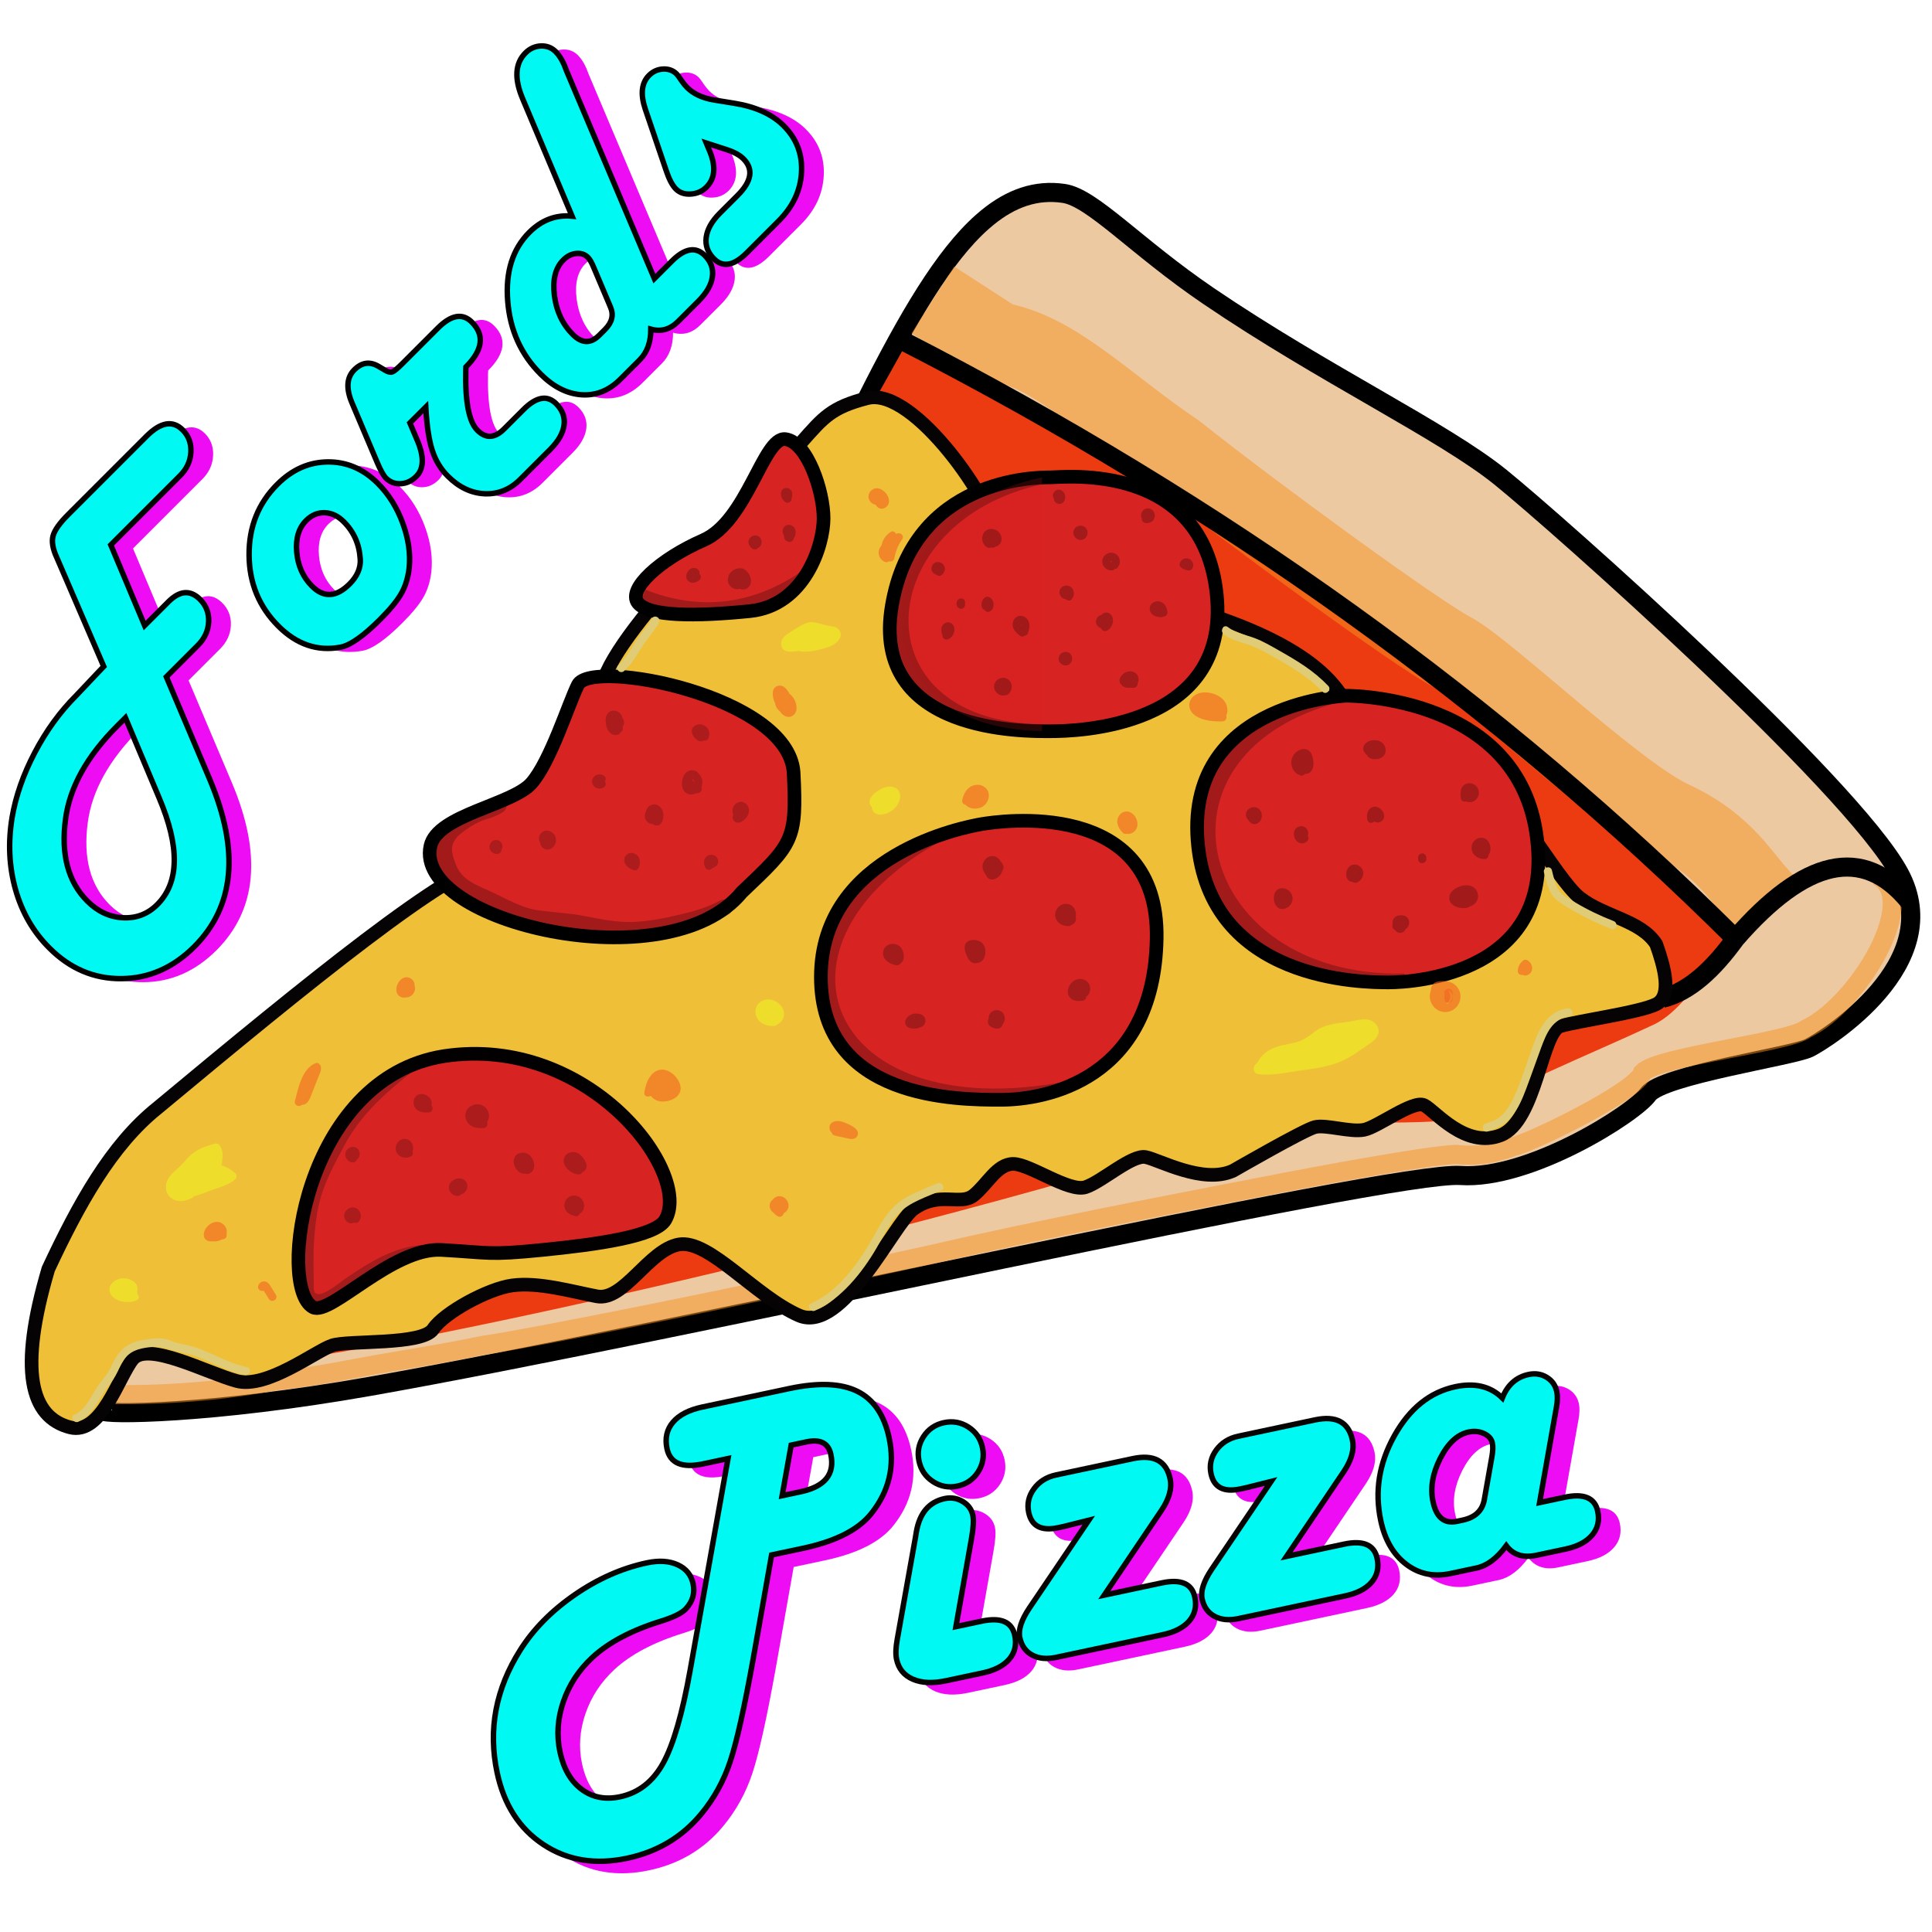 <?xml version="1.0" encoding="utf-8"?>
<!-- Generator: Adobe Illustrator 23.0.1, SVG Export Plug-In . SVG Version: 6.00 Build 0)  -->
<svg version="1.1" id="Layer_1" xmlns="http://www.w3.org/2000/svg" xmlns:xlink="http://www.w3.org/1999/xlink" x="0px" y="0px"
	 viewBox="0 0 1000 1000" style="enable-background:new 0 0 1000 1000;" xml:space="preserve">
<style type="text/css">
	.st0{fill:#EDC9A2;stroke:#000000;stroke-width:9.891;stroke-miterlimit:10;}
	.st1{fill:#ED3B11;}
	.st2{opacity:0.5;fill:none;stroke:#F7931E;stroke-width:40.978;stroke-miterlimit:10;}
	.st3{opacity:0.5;fill:none;stroke:#F7931E;stroke-width:9.891;stroke-miterlimit:10;}
	.st4{fill:none;stroke:#000000;stroke-width:9.891;stroke-miterlimit:10;}
	.st5{fill:#EFBF37;stroke:#050303;stroke-width:7.065;stroke-miterlimit:10;}
	.st6{fill:#D82323;stroke:#020000;stroke-width:7.065;stroke-miterlimit:10;}
	.st7{opacity:0.2;}
	.st8{opacity:0.25;}
	.st9{fill:#070606;}
	.st10{fill:#D82323;stroke:#000000;stroke-width:7.065;stroke-miterlimit:10;}
	.st11{opacity:0.25;fill:none;stroke:#000000;stroke-width:5.652;stroke-miterlimit:10;}
	.st12{fill:#050303;}
	.st13{opacity:0.25;fill:none;stroke:#050303;stroke-width:5.652;stroke-miterlimit:10;}
	.st14{opacity:0.25;fill:#D82323;stroke:#000000;stroke-width:7.065;stroke-miterlimit:10;}
	.st15{opacity:0.25;fill:none;stroke:#000000;stroke-width:7.065;stroke-miterlimit:10;}
	.st16{opacity:0.6;}
	.st17{fill:#F46221;}
	.st18{fill:#EDF222;}
	.st19{fill:#E0CC77;}
	.st20{fill:#ED0CF4;}
	.st21{fill:#00F9F2;stroke:#020102;stroke-width:2.826;stroke-miterlimit:10;}
	.st22{fill:#00F9F2;stroke:#070404;stroke-width:2.826;stroke-miterlimit:10;}
</style>
<path id="Crust" class="st0" d="M448.91,206.1c21.11-41.96,39.71-73.65,59.41-91.15c0.89-0.79,1.78-1.55,2.68-2.28
	c12.42-10.16,25.34-14.67,39.65-12.55c14.81,2.19,37.19,27.47,74.89,53.09c59.43,40.4,121.52,69.84,151.19,93.86
	c29.67,24.02,180.87,158.26,206.3,204.89c25.43,46.63-38.15,86.19-46.63,90.43c-8.48,4.24-76.3,14.13-83.37,24.02
	c-7.07,9.89-61.43,44.47-97.13,42.02c-35.7-2.45-407.08,81.4-564.58,109.18c-82.23,14.5-138.14,14.81-138.23,12.55"/>
<path id="Tomatosauce" class="st1" d="M467.97,179.97C639.4,266.18,779.1,366.04,895.43,485.88c2.14-13.3-16.02,33.45-39.56,44.51
	c-31.33,14.72-79.17,33.91-92.92,45.22c-13.76,11.3-85.55-1.57-141.35,15.54C406.46,657.11,138.75,711.26,130.27,704.9
	c-8.48-6.36,301.68-460.65,301.68-460.65L467.97,179.97z"/>
<path id="Shadow_1_" class="st2" d="M914.5,468.22c-13.67-13.35-20.27-30.22-49.35-43.72c-29.08-13.5-95.7-77.51-113.96-87.19
	c-18.26-9.68-100.86-69.81-142.69-103.03c-36.2-24.38-62.09-52.2-92.18-57.41c-20.97-13.65-33.5-21.64-33.5-21.64"/>
<path id="Shadow_3_" class="st3" d="M58.66,719.03l3.08,2.83c30.77,0.17,58.78-2.83,80.54-7.07c20.96-2.22,39.75-6.25,52.28-8.48
	c12.6-2.24,33.03-5.33,55.11-9.89c28.14-4.14,139.66-26.56,230.32-46.63c61.04-14.11,123.21-25.85,186.52-38.15
	c0,0,73.48-14.13,87.61-14.13c10.27,1.3,19.63-0.46,29.67-4.24c6.98-1.12,63.59-28.26,66.41-38.15c8.48-8.48,76.3-15.54,84.78-22.61
	c26.85-12.72,59.62-67.6,36.74-79.13"/>
<path class="st4" d="M860.53,516.73c13.88-3.47,26.22-14.96,37.72-30.86c35.89-41.3,66.09-48.72,90.08-19.14"/>
<path class="st4" d="M898.25,485.88c-122.1-121.56-265.76-224.71-430.97-309.45"/>
<path id="Cheese" class="st5" d="M36.3,738.81c-20.55-5.3-26.79-29.37-11.3-81.96c15.52-33.2,32.44-64.12,56.52-83.37
	c76.44-63.64,152.61-125.76,173.8-127.17s58.64-98.21,58.64-98.21c16.41-35.94,92.55-105.27,101.03-119.4
	c11.13-12.53,15.27-17.84,33.91-22.61c24.36-6.24,66.8,56.8,65.71,69.94c7.82,21.45,1.77-2.19,24.73,30.38l76.3,8.48
	c63.55,19.05,83.76,41.94,86.19,66.41l72.06,36.74c5.08-13.93,31.09,36.74,43.8,46.63c12.72,9.89,31.59,11.59,39.56,24.02
	c4.05,11.38,8.48,26.85,0,31.09c-8.48,4.24-39.56,8.48-49.46,11.3c-9.89,2.83-12.72,49.46-31.09,56.52
	c-18.37,7.07-33.91-12.72-39.56-15.54s-24.02,11.3-31.09,12.72c-7.07,1.41-19.78-2.83-25.43-1.41
	c-5.65,1.41-42.39,22.61-42.39,22.61c-15.54,7.07-38.15-5.65-45.22-7.07s-22.61,12.72-31.09,15.54
	c-8.48,2.83-28.97-12.01-37.45-12.01c-8.48,0-13.42,10.6-20.49,16.25c-7.07,5.65-17.6-2.5-31.09,7.07
	c-10.13,7.19-36.74,65-59.35,55.11s-46.63-39.56-62.17-36.74c-15.54,2.83-28.51,29.47-42.39,26.85c-12.8-2.42-30.08-7.49-43.8-5.65
	c-12.6,1.69-35.33,14.13-40.98,22.61c-5.65,8.48-43.8,5.65-52.28,8.48c-8.48,2.83-33.91,22.61-49.46,18.37
	c-15.54-4.24-45.93-20.65-53.7-11.3C61.42,712.37,52.62,743,36.3,738.81z"/>
<path id="Salami_1_" class="st6" d="M162.06,676.64c-18.7-9.8-5.37-118.65,67.83-130c74.89-11.3,128.7,60.49,114.46,84.78
	c-5,8.53-35.33,12.72-63.59,15.54c-28.26,2.83-26.85,1.41-52.28,0S170.91,681.28,162.06,676.64z"/>
<g class="st7">
	<g>
		<path d="M181.61,628.96c0.18-0.06,0.4,0.1,0.54,0.15c0.22,0.15,0.26,0.16,0.12,0.04c-0.1-0.1-0.1-0.1,0,0
			c0,0.02,0.06,0.24,0.07,0.25c-0.01,0.05-0.03,0.11-0.04,0.16c0.07-0.21,0.07-0.26,0.02-0.13c0.05,0.21,0.08-0.34-0.02-0.01
			c0.02-0.07,0.23-0.25,0.03-0.08c0.04-0.03,0.49-0.29,0.29-0.18c-0.13,0.07,0.36,0.03-0.03,0.02c-0.32-0.01,0-0.08,0.04,0.02
			c-0.2-0.09-0.23-0.1-0.1-0.02c0.1,0.06,0.1,0.06,0-0.01c-0.1-0.08-0.1-0.07-0.02,0.01c0.1,0.11,0.08,0.08-0.06-0.08
			c-0.01,0.01,0.15,0.31,0.02-0.02c0,0.01,0.14,0.53,0.09,0.24c-0.05-0.28-0.01,0.23-0.01,0.26c0.01-0.31-0.06-0.11-0.02-0.04
			c0.1-0.2,0.11-0.24,0.04-0.1c-0.08,0.13-0.06,0.11,0.07-0.07c1.11,0.14,2.22,0.29,3.33,0.43c-0.15-0.34-0.29-0.68-0.44-1.02
			c-0.45-1.05-2-1.29-2.9-0.76c-1.09,0.64-1.22,1.84-0.76,2.9c0.15,0.34,0.29,0.68,0.44,1.02c0.52,1.21,2.51,1.38,3.33,0.43
			c1.25-1.47,1.52-3.45,0.6-5.17c-0.92-1.75-2.9-2.61-4.81-2.09c-1.85,0.5-3.37,2.34-3.33,4.29c0.05,2.29,2.29,4.44,4.63,3.64
			c1.08-0.37,1.8-1.46,1.48-2.61C183.93,629.39,182.7,628.59,181.61,628.96L181.61,628.96z"/>
	</g>
</g>
<g class="st7">
	<g>
		<path d="M183.12,597.57c-0.58-0.15,0.19,0.11-0.12-0.03c-0.13-0.08-0.11-0.06,0.04,0.05c-0.05-0.05-0.09-0.09-0.14-0.14
			c0.03,0.04,0.06,0.08,0.09,0.13c-0.1-0.19-0.13-0.22-0.07-0.08c0.05,0.14,0.04,0.11-0.02-0.1c0.01,0.06,0.01,0.13,0.02,0.19
			c0-0.06,0-0.13,0-0.19c0.02,0.11,0,0.2-0.06,0.29c-0.06,0.25,0.22-0.24-0.09,0.14c0.24-0.3-0.16,0.13,0.03-0.01
			c0.24-0.18-0.44,0.21,0.03,0.01c-0.15,0.06-0.35,0-0.08,0.04c-0.18-0.02-0.57-0.24-0.32-0.05c-0.14-0.1-0.24-0.18-0.35-0.32
			c-0.1-0.27-0.12-0.32-0.08-0.17c0.03,0.12,0.03,0.09,0-0.07c-0.02-0.19-0.03-0.18-0.02,0.01c0.01-0.09,0.02-0.18,0.03-0.27
			c-0.2,0.45,0.18-0.27,0.03-0.03c-0.09,0.15,0.25-0.23,0.34-0.29c-0.32,0.23,0.4-0.09-0.03-0.02c-1.13,0.19-1.76,1.59-1.48,2.61
			c0.33,1.2,1.47,1.67,2.61,1.48c1.69-0.28,2.87-2.14,2.74-3.78c-0.16-1.94-1.76-3.52-3.77-3.33c-2,0.18-3.58,1.62-3.74,3.66
			c-0.16,2.01,1.4,3.87,3.29,4.36c1.07,0.27,2.35-0.35,2.61-1.48C184.86,599.07,184.27,597.87,183.12,597.57L183.12,597.57z"/>
	</g>
</g>
<g class="st7">
	<g>
		<path d="M210.55,594.87c-0.39,0.21-0.95,0.17-1.23-0.01c-0.24-0.16-0.31-0.39-0.31-0.47c0.01,0.21,0.06-0.24,0.02-0.17
			c-0.07,0.12,0.31-0.5,0.23-0.4c0.12-0.14,0.23-0.16,0.26-0.13c-0.24-0.24,0,0.12-0.01,0.05c-0.03-0.18,0.11,0.18,0.05,0.09
			c0.01,0.02,0.19,0.38,0.09,0.41c0.01,0,0.02-0.31,0.13-0.29c0.07-0.03,0.14-0.06,0.21-0.09c1.3,0.57,1.67,1.27,1.1,2.09
			c-0.31,0.18-0.62,0.36-0.94,0.55c-0.07,0-0.15,0.01-0.22,0.01c2.73-0.02,2.73-4.26,0-4.24c-1.92,0.01-3.25,1.94-2.69,3.76
			c0.64,2.11,3.2,2.56,4.89,1.45c3.02-1.99,1.8-6.75-1.38-7.81c-3.41-1.14-6.63,2.49-5.85,5.79c0.8,3.41,4.93,4.65,7.81,3.08
			C215.09,597.23,212.95,593.57,210.55,594.87L210.55,594.87z"/>
	</g>
</g>
<g class="st7">
	<g>
		<path d="M221.26,571.67c-0.79,0.11-1.9,0.12-2.6-0.35c-0.27-0.18-0.32-0.31-0.35-0.46c0.04,0.22,0.01-0.62-0.01-0.38
			c0-0.01,0.07-0.16,0.07-0.17c0.03-0.31,0.05,0.13-0.07,0.08c-0.23-0.1,0.08,0.12,0.06,0.09c-0.02-0.04,0.93,0.59,0.89,0.58
			c-0.18-0.05,0.39-0.38,0.7-0.31c0.79,0.18,1.24,1.57,0.05,1.77c1.13-0.2,1.76-1.58,1.48-2.61c-0.33-1.19-1.48-1.68-2.61-1.48
			c-1.77,0.31-2.64,2.25-2.3,3.88c0.37,1.81,2.08,2.96,3.9,2.55c1.82-0.41,3.08-2.22,3.01-4.05c-0.08-1.88-1.5-3.4-3.15-4.12
			c-1.63-0.7-3.62-0.7-4.95,0.61c-1.16,1.14-1.51,2.84-1.2,4.39c0.75,3.82,4.99,4.49,8.21,4.05c1.14-0.15,1.75-1.61,1.48-2.61
			C223.53,571.92,222.4,571.51,221.26,571.67L221.26,571.67z"/>
	</g>
</g>
<g class="st7">
	<g>
		<path d="M250.26,579.64c-1.5,0.09-3.74,0.33-4.75-1.07c-0.52-0.73-0.54-2.85,0.94-2.49c0.93,0.23,0.11,1.44,1.26,1.15
			c0.01,0,0.68-0.59,0.67-0.5c-0.24-0.12-0.47-0.24-0.71-0.36c0.03,0.15,0.06,0.31,0.1,0.46c-0.07,0.95,0.23,1.88,0.07,2.86
			c-0.31,1.93,1.96,3.74,3.54,2.06c4.2-4.45,0.21-11.28-5.7-10.05c-2.67,0.55-1.54,4.64,1.13,4.09c1.8-0.37,2.78,1.69,1.57,2.97
			c1.18,0.69,2.36,1.37,3.54,2.06c0.37-2.31,0.61-5.84-1.37-7.57c-2.1-1.83-5.37-0.18-6.56,1.95c-1.22,2.19-0.18,5.21,2.3,5.95
			c2.58,0.77,4.88-1.61,4.96-4.08c0.17-5.51-7.08-6.97-9.69-2.43c-1.29,2.24-0.71,5.24,1.05,7.07c2,2.08,4.92,2.33,7.64,2.17
			C252.98,583.72,252.99,579.48,250.26,579.64L250.26,579.64z"/>
	</g>
</g>
<g class="st7">
	<g>
		<path d="M236.41,614.83c0.07-0.01,0.29,0.02,0.29,0.02c-0.07,0.02-0.1-0.32-0.1-0.18c0,0.07-0.09,0.26,0,0.01
			c0.05-0.14,0.48-0.47,0.72-0.51c0.07-0.01,0.48,0.04,0.51,0c-0.12,0.14,0.47-0.3-0.02-0.07c-0.04,0.02-0.13-0.21-0.07-0.18
			c-1.15-0.53,0,0.37-0.15,0.21c0,0,0.07-0.07,0.08-0.02c0.12,0.04,0.24,0.07,0.36,0.11c0.19,0.33,0.38,0.65,0.57,0.98
			c0.08,0.69-0.97,1.19-1.49,1c1.08,0.38,2.32-0.43,2.61-1.48c0.32-1.17-0.4-2.22-1.48-2.61c-1.66-0.59-3.31,0.64-3.75,2.23
			c-0.48,1.76,0.6,3.51,2.37,3.92c3.59,0.82,6.44-3.66,4.37-6.61c-2.01-2.86-6.64-1.9-8.27,0.82c-1.93,3.21,1.03,7.11,4.58,6.45
			c1.13-0.21,1.77-1.57,1.48-2.61C238.69,615.13,237.54,614.62,236.41,614.83L236.41,614.83z"/>
	</g>
</g>
<g class="st7">
	<g>
		<path d="M270.96,603.34c0.47-0.1,0.28,0.02-0.03-0.41c-0.16-0.21-0.29-0.45-0.41-0.68c-0.12-0.24-0.55-0.98-0.4-1.29
			c0.3-0.6,1.21,0.07,1.43,0.34c0.33,0.38,0.53,0.9,0.63,1.39c0.02,0.1,0.01,0.9,0.02,0.92c-0.04-0.05,0.55-0.08,0.55-0.08
			c0.73,0.03,0.34,0.25,0.34-0.12c0.01-0.39-0.3-0.98-0.37-1.4c-0.18-1.13-1.59-1.76-2.61-1.48c-1.2,0.33-1.66,1.47-1.48,2.61
			c0.24,1.45,0.85,3.04,2.12,3.9c1.38,0.93,3.19,0.79,4.41-0.35c2.49-2.33,1.17-6.92-1.13-8.86c-2.61-2.19-7.07-1.49-8,2.09
			c-0.9,3.44,2.28,8.27,6.05,7.51C274.76,606.89,273.63,602.8,270.96,603.34L270.96,603.34z"/>
	</g>
</g>
<g class="st7">
	<g>
		<path d="M300.1,603.79c-1.34-0.18-2.55-0.69-3.42-1.77c-0.57-0.71-1.17-1.64,0.1-1.51c0.55,0.06,1.04,0.57,1.37,0.97
			c0.37,0.45,0.7,1.55,1.13,1.85c0.07,0.28,0.16,0.22,0.27-0.16c0.29-0.29,0.29-0.39,0-0.3c-0.18-0.1-0.58-0.03-0.78-0.05
			c-0.14-0.01-0.39-0.23-0.48-0.21c-0.14,0.03,0.36,0.64-0.38,0.6c2.73,0.15,2.72-4.09,0-4.24c-2.08-0.11-3.72,1.71-3.77,3.73
			c-0.06,2.22,1.73,3.83,3.79,4.27c1.82,0.39,4.23,0.05,5.25-1.71c1.2-2.06-0.25-4.49-1.52-6.14c-1.23-1.62-3.01-2.92-5.13-2.85
			c-1.9,0.06-3.79,1.1-4.48,2.94c-1.55,4.14,3.25,8.16,6.92,8.66c1.14,0.16,2.26-0.28,2.61-1.48
			C301.87,605.41,301.24,603.95,300.1,603.79L300.1,603.79z"/>
	</g>
</g>
<g class="st7">
	<g>
		<path d="M298.76,625.38c-0.69-0.18-2.04-0.36-2.36-1.15c-0.23-0.58,0.25-1.26,0.89-1.2c0.42,0.04,0.72,0.48,0.81,0.88
			c-0.01-0.06,0.04,0.81-0.11,0.68c0.2,0.17,1.13-0.19,1.22-0.32c0.07-0.11,0.02-0.6,0.04-0.74c-0.1,0.36-0.19,0.71-0.29,1.07
			c0.03-0.07,0.06-0.14,0.1-0.21c-0.25,0.25-0.51,0.51-0.76,0.76c0.07-0.04,0.14-0.09,0.21-0.13c-0.36,0.1-0.71,0.19-1.07,0.29
			c0.08,0,0.17,0,0.25,0.01c-0.36-0.1-0.71-0.19-1.07-0.29c0,0-0.01-0.01-0.01-0.01c-0.18-0.31-0.36-0.62-0.55-0.94
			c0.01-0.03,0.02-0.05,0.03-0.08c-0.18,1.13,0.29,2.28,1.48,2.61c1.01,0.28,2.42-0.34,2.61-1.48c0.19-1.17,0.22-2.3-0.67-3.22
			c-0.81-0.83-2.11-1.12-3.15-0.56c-1.81,0.98-1.72,3.83-0.72,5.38c1.15,1.78,3.66,2.36,5.29,0.87c1.36-1.24,1.69-3.28,1.2-4.99
			c-1.13-3.87-6.11-5.14-8.8-2.02c-1.32,1.54-1.57,3.78-0.68,5.59c0.96,1.96,3,2.76,4.98,3.27
			C300.28,630.15,301.41,626.07,298.76,625.38L298.76,625.38z"/>
	</g>
</g>
<g id="Shadow_4_" class="st8">
	<g>
		<path class="st9" d="M222.65,644.41c-16.37-0.75-31.58,8.92-44.54,17.87c-2.53,1.75-15.72,13.07-15.72,4.29
			c0-8.38-0.4-16.68,0.22-25.07c0.63-8.66,1.7-17.33,4.63-25.55c2.92-8.18,7.15-15.93,11.27-23.55c8.49-15.74,21.1-26.8,34.92-37.78
			c2.14-1.7-0.88-4.68-3-3c-11.2,8.9-22.52,18.02-30.52,30.05c-7.86,11.82-15.42,26.04-18.8,39.91c-3.56,14.61-2.96,29.62-2.95,44.5
			c0,3.24-0.05,6.9,3.69,7.98c4.35,1.25,9.16-1.37,12.45-3.82c13.63-10.15,30.57-22.4,48.35-21.58
			C225.38,648.77,225.37,644.53,222.65,644.41L222.65,644.41z"/>
	</g>
</g>
<path id="Salami_2" class="st10" d="M222.82,437.84c-8.88,39.38,122.93,70.65,161.09,24.02c26.44-25.13,28.68-26.65,26.85-62.17
	c-2.83-39.56-104.79-58.99-111.63-45.22c-4.91,9.88-14.13,39.56-24.02,50.87S226.45,421.76,222.82,437.84z"/>
<g class="st7">
	<g>
		<path d="M283.09,433.84c0.14,0-0.05,0.32-0.04,0.35c-0.03-0.07,0.26-0.12,0.28-0.11c-0.16-0.04-0.27-0.07-0.19,0.03
			c0.2,0.22,0.33,0.28,0.41,0.58c0.06,0.22,0.05,0.36-0.04,0.59c-0.01,0.03-0.05,0.06-0.06,0.09c-0.16,0.28-0.24,0-0.15,0.14
			c0.03,0.04,0.43,0.05,0.49,0.29c0.06,0.26-0.51,0.81-0.11,0.47c0.87-0.75,0.77-2.23,0-3c-0.86-0.86-2.13-0.75-3,0
			c-2.46,2.12-0.61,6.31,2.46,6.44c3.33,0.14,5.43-3.47,4.41-6.44c-1.07-3.12-5.05-4.61-7.5-2.03c-2.48,2.61-0.42,6.8,3.04,6.85
			C285.82,438.12,285.82,433.88,283.09,433.84L283.09,433.84z"/>
	</g>
</g>
<g class="st7">
	<g>
		<path d="M257.41,437.76c-0.11,0.01-0.22,0.02-0.32,0.01c0.29,0.05,0.32,0.04,0.09-0.02c0.07,0.03,0.14,0.06,0.21,0.08
			c-0.2-0.13-0.19-0.11,0.04,0.05c-0.25-0.29,0.1,0.17,0.12,0.27c0.02,0.32,0.03,0.36,0.02,0.12c-0.05,0.29-0.05,0.35-0.01,0.19
			c0.05-0.15,0.03-0.1-0.07,0.16c-0.19,0.22-0.21,0.24-0.05,0.08c-0.2,0.17-0.4,0.28-0.68,0.29c-0.62,0.01-1.02-0.55-0.87-1.15
			c-0.27,1.07,0.35,2.35,1.48,2.61c1.1,0.25,2.31-0.33,2.61-1.48c0.38-1.49-0.3-3.11-1.69-3.82c-1.5-0.76-3.2-0.32-4.21,1
			c-0.88,1.13-1,2.78-0.23,4.01c0.75,1.19,2.16,1.96,3.57,1.85c1.1-0.08,2.17-0.92,2.12-2.12
			C259.48,438.8,258.6,437.67,257.41,437.76L257.41,437.76z"/>
	</g>
</g>
<g class="st7">
	<g>
		<path d="M328.6,446.04c-0.18-0.08-0.35-0.16-0.52-0.25c-0.04-0.02-0.38-0.26-0.25-0.15c-0.12-0.1-0.24-0.21-0.34-0.33
			c-0.19-0.22-0.07-0.07-0.15-0.21c-0.06-0.12-0.07-0.13-0.03-0.04c0.05,0.12,0.03,0.07-0.03-0.14c-0.02,0.11,0.04,0.22,0.01,0.34
			c-0.09,0.32-0.31,0.37-0.58,0.46c0.14-0.04,0.27-0.02,0.02-0.01c0.21,0.07,0.26,0.08,0.13,0.03c-0.1-0.04-0.09-0.03,0.02,0.03
			c0.11,0.07,0.12,0.07,0.03,0.01c-0.11-0.08-0.08-0.05,0.09,0.11c-0.01-0.04-0.08-0.08-0.1-0.11c0.23,0.61-0.05,1.39-0.33,2.07
			c1.04-0.42,2.08-0.84,3.11-1.27c-0.36-0.18,0.01-0.01,0.01,0.22c-0.09-2.72-4.33-2.73-4.24,0c0.05,1.44,0.77,2.79,2.09,3.44
			c1.33,0.66,2.59,0.06,3.11-1.27c0.69-1.74,0.85-3.86-0.21-5.5c-0.98-1.5-2.94-2.33-4.69-1.87c-1.91,0.51-2.98,2.45-2.59,4.34
			c0.34,1.65,1.77,3.1,3.28,3.76c1.05,0.45,2.27,0.31,2.9-0.76C329.89,448.04,329.66,446.5,328.6,446.04L328.6,446.04z"/>
	</g>
</g>
<g class="st7">
	<g>
		<path d="M339.58,421.12c-0.4,0.21-1.53,0.07-0.94-0.54c0.1-0.11-0.08-0.1,0.1,0.07c0.14,0.13,0.22,0.32,0.29,0.49
			c0.16,0.4,0.12,0.87,0.09,1.3c-0.02,0.28-0.06,0.57-0.12,0.84c-0.16,0.41-0.12,0.45,0.12,0.13c0.36-0.1,0.71-0.19,1.07-0.29
			c0.44,0.29,0.53,0.31,0.27,0.06c-0.12-0.11-0.22-0.24-0.29-0.4c-0.04-0.08-0.08-0.16-0.12-0.24c0-0.26-0.05-0.28-0.13-0.08
			c0.11,0.03-0.41,0.24-0.33,0.23c-0.31-0.04-0.5-0.23-0.57-0.55c-0.15-0.54-0.3-0.58-0.44-0.11c-0.14,0.07-0.58,0.43-0.52,0.4
			c-0.07,0.04-0.09-0.18-0.1-0.19c-0.07-0.07-0.13,0.26-0.01,0.15c1.96-1.9-1.03-4.9-3-3c-1.6,1.54-1.57,4.1-0.15,5.76
			c1.5,1.75,4.06,1.84,5.91,0.58c1.87-1.28,3.18-4.2,1.48-6.14c-1.42-1.63-4.04-1.38-5.45,0.12c-1.78,1.89-0.87,4.79,0.7,6.47
			c1.85,1.97,4.63,1.28,5.48-1.27c0.75-2.27,0.65-5.11-0.97-6.98c-1.51-1.74-4.06-2.15-5.91-0.7c-1.95,1.52-2.46,4.4-0.9,6.38
			c1.57,1.99,4.39,2.33,6.55,1.17C344.13,423.49,341.99,419.83,339.58,421.12L339.58,421.12z"/>
	</g>
</g>
<g class="st7">
	<g>
		<path d="M362.18,406.73c-0.96-0.41-1.85-0.91-2.61-1.64c-0.35-0.34-0.72-0.72-0.96-1.15c-0.21-0.36-0.13-0.77-0.46-0.57
			c0.77-0.45,1.32,1.14,1.2,1.83c-0.12,0.7-1.14,2.42-1.93,1.65c-0.61-0.58-0.01-4.38,0.81-4c2.47,1.12,4.62-2.54,2.14-3.66
			c-5.52-2.5-8.61,4.48-6.99,8.95c0.84,2.33,3.16,3.59,5.59,2.96c2.02-0.52,3.55-2.11,4.25-4.05c1.45-4.04-1.75-9.14-6.39-7.7
			c-2.5,0.78-3.24,3.54-2.33,5.79c0.97,2.4,3.22,4.25,5.54,5.25C362.52,411.46,364.68,407.81,362.18,406.73L362.18,406.73z"/>
	</g>
</g>
<g class="st7">
	<g>
		<path d="M309.9,404.27c0.26-0.18,0.32-0.23,0.18-0.15c-0.14,0.08-0.07,0.05,0.23-0.09c-0.35,0.12,0.41-0.03,0.15-0.01
			c-0.41,0.03,0.07-0.05,0.14,0.04c-0.06-0.01-0.12-0.03-0.18-0.05c-0.15-0.05-0.08-0.02,0.22,0.1c-0.06-0.03-0.11-0.06-0.16-0.09
			c-0.14-0.08-0.08-0.03,0.18,0.15c-0.01-0.04-0.29-0.38-0.09-0.05c0.19,0.32,0.02-0.05-0.03-0.09c0.12,0.31,0.16,0.38,0.12,0.22
			c-0.04-0.16-0.02-0.08,0.04,0.26c-0.02,0.11-0.04,0.21-0.05,0.32c0.05-0.17,0.03-0.16-0.04,0.02c-0.23,0.3,0.06,0.02,0.06-0.07
			c-0.2,0.25-0.25,0.31-0.14,0.2c0.11-0.11,0.05-0.07-0.2,0.13c0.04,0,0.31-0.17,0.32-0.19c-0.05,0.11-0.48,0.15-0.1,0.07
			c0.26-0.05-0.51,0.01-0.14,0.02c0.42,0.01-0.49-0.14-0.09-0.01c-0.09-0.04-0.19-0.08-0.28-0.12c0.19,0.11,0.15,0.07-0.13-0.12
			c0.85,0.71,2.18,0.89,3,0c0.72-0.79,0.91-2.24,0-3c-1.27-1.07-2.79-1.23-4.29-0.56c-1.26,0.57-2.17,1.9-2.17,3.3
			c0,1.39,0.88,2.67,2.11,3.27c1.49,0.74,3.08,0.53,4.35-0.53c0.85-0.71,0.79-2.27,0-3C311.99,403.44,310.81,403.51,309.9,404.27
			L309.9,404.27z"/>
	</g>
</g>
<g class="st7">
	<g>
		<path d="M318.62,376.22c-0.78,0.19-0.94-3.35-0.94-3.85c0-0.08,0.01-0.34,0.06-0.38c-0.3,0.29,0.22-0.26,0.24,0.24
			c0.03,0.5-0.52,0.93-1.02,1.18c-1.54,0.78-1.2,2.8,0,3.66c1.94,1.39,4.75,0.39,5.74-1.68c1.01-2.13-0.37-4.45-2.58-4.99
			c-2.24-0.55-4.54,0.91-4.73,3.25c-0.22,2.73,2.2,4.47,4.46,5.36c2.54,1,3.64-3.1,1.13-4.09c-0.39-0.15-0.67-0.43-1.03-0.61
			c-1.19-0.59,0.82-0.49-0.79,0.21c-0.23,0.1-0.34-1.32-0.05-1.11c0,1.22,0,2.44,0,3.66c2.38-1.2,3.93-4.21,2.64-6.75
			c-1.21-2.39-4.54-3.42-6.66-1.59c-2.06,1.78-1.79,4.7-1.26,7.1c0.63,2.83,2.82,5.25,5.93,4.47
			C322.39,379.65,321.27,375.56,318.62,376.22L318.62,376.22z"/>
	</g>
</g>
<g class="st7">
	<g>
		<path d="M363.83,379.81c-0.52-0.24-0.95-0.49-1.26-0.95c-0.03-0.05-0.32-0.72-0.32-0.72c-0.23-0.06-0.23,1.29-0.51,1.1
			c-0.02-0.01,0.63-0.13,0.45-0.11c0.57-0.04,0.91,0.67,0.72,1.06c-0.5,1.03-0.28,2.29,0.76,2.9c0.93,0.54,2.4,0.28,2.9-0.76
			c0.8-1.67,0.85-3.63-0.22-5.21c-1.14-1.69-3.15-2.44-5.14-2.1c-2.15,0.37-3.65,2.2-3.02,4.39c0.5,1.76,1.82,3.32,3.49,4.07
			c1.04,0.47,2.28,0.3,2.9-0.76C365.12,381.8,364.88,380.28,363.83,379.81L363.83,379.81z"/>
	</g>
</g>
<g class="st7">
	<g>
		<path d="M384.16,420.84c-0.37-0.13-0.68-0.54-0.75-0.93c-0.06-0.35,0.03-0.38,0.1-0.67c0.04-0.15-0.13,0.08-0.2-0.05
			c0.16,0.32,0.2,0.48,0.07,0.85c-0.15,0.4-1.13,1.55-1.54,1.57c0.36,0.1,0.71,0.19,1.07,0.29c-0.02,0-0.04-0.01-0.06-0.01
			c0.18,0.31,0.36,0.62,0.55,0.94c-0.03-0.09-0.06-0.18-0.09-0.27c0,0.38,0,0.75,0,1.13c0.03-0.09,0.05-0.18,0.08-0.27
			c0.74-2.63-3.35-3.75-4.09-1.13c-0.46,1.62,0.57,3.27,2.26,3.52c1.59,0.24,3.11-0.9,4.18-1.95c2.12-2.06,2.81-5.46,0.53-7.69
			c-2.39-2.34-6.06-0.89-6.93,2.14c-0.83,2.87,1.04,5.67,3.7,6.63C385.6,425.86,386.71,421.76,384.16,420.84L384.16,420.84z"/>
	</g>
</g>
<g class="st7">
	<g>
		<path d="M368.83,447.05c-0.05-0.09-0.26-0.55-0.11-0.12c-0.04-0.11-0.07-0.23-0.11-0.34c-0.16-0.52,0.02,0.4-0.02-0.13
			c-0.02-0.4,0.06,0.18-0.01-0.03c-0.05-0.13,0.12-0.38-0.01-0.04c0.11-0.29-0.01-0.02-0.12,0.09c-0.13,0.09-0.12,0.09,0.03,0
			c-0.08,0.04-0.16,0.08-0.24,0.12c-0.31,0.03-0.38,0.04-0.21,0.03c0.16,0,0.1-0.01-0.2-0.04c0.06-0.13,0.41,0.33,0.16,0.03
			c-0.16-0.07-0.16-0.06,0,0.02c-0.07-0.05-0.14-0.11-0.21-0.16c0.22,0.27-0.09-0.14-0.14-0.25c-0.09-0.22-0.13-0.49-0.05-0.73
			c0.03-0.11,0.08-0.2,0.16-0.28c0.11-0.12,0.09-0.11-0.05,0.03c0.05-0.04,0.1-0.09,0.15-0.13c-0.07,0.05-0.15,0.09-0.23,0.12
			c-0.11,0.05-0.11,0.05,0.01,0c0.14-0.06,0.11-0.06-0.09,0.02c-0.17,0.05-0.34,0.1-0.52,0.14c-1.08,0.27-1.83,1.54-1.48,2.61
			c0.36,1.11,1.45,1.77,2.61,1.48c1.56-0.39,3.22-1.28,3.55-3c0.36-1.82-0.85-3.48-2.61-3.95c-1.68-0.46-3.38,0.28-4.22,1.79
			c-0.84,1.5-0.61,3.45,0.28,4.87c0.59,0.94,1.92,1.4,2.9,0.76C369,449.35,369.46,448.06,368.83,447.05L368.83,447.05z"/>
	</g>
</g>
<g class="st8">
	<g>
		<path d="M256.03,413c-5.36,3.5-11.9,4.38-17.4,7.95c-5.09,3.3-9.99,7.12-12.13,13.02c-2.19,6.05-0.16,12.47,2.25,18.15
			c2.73,6.43,7.38,10.11,13.56,13.1c13.5,6.53,26.42,13.82,41.62,14.87c15.79,1.09,31.18,6.78,47.14,5.37
			c15.18-1.34,32.32-4.52,45.8-11.96c4.78-2.64,0.51-9.96-4.28-7.32c-6.14,3.39-13.46,5.5-20.26,7.12
			c-7.77,1.86-15.98,3.49-23.97,3.88c-8.75,0.42-17.3-1.41-25.84-3.04c-7.94-1.52-15.84-1.88-23.82-2.95
			c-8.26-1.11-15.79-5.54-23.21-9.06c-7.42-3.52-16.09-5.98-19.35-14.21c-1.14-2.86-2.59-6.54-2.09-9.64
			c0.67-4.12,4.2-6.8,7.39-9.02c3.26-2.26,6.58-4.16,10.39-5.28c3.04-0.89,5.78-1.89,8.47-3.64
			C264.86,417.35,260.61,410.01,256.03,413L256.03,413z"/>
	</g>
</g>
<path id="Salami_3_3_" class="st10" d="M424.89,505.66c0,63.59,70.65,63.59,93.26,63.59c22.61,0,79.13-9.89,80.54-83.37
	s-81.96-60.76-90.43-59.35C499.78,427.94,424.89,442.07,424.89,505.66z"/>
<path class="st11" d="M487.2,431.99c-101.18,54.59-63.02,154.92,65.35,130.51"/>
<g class="st8">
	<g>
		<path class="st12" d="M503.85,494.64c1-0.83,1.28,0.14,0.77-0.86c-0.21-0.41-0.39-0.82-0.55-1.25c-0.26-0.7-0.31-1.55-0.56-2.21
			c-0.36,0.4-0.36,0.56-0.01,0.47c0.22-0.02,0.43-0.02,0.65-0.01c0.25,0.01,0.49,0.03,0.73,0.11c0.74,0.24,0.88,0.64,0.92,1.41
			c0.02,0.49,0.1,1.66-0.42,1.94c-0.13,0.07,0.25,0.14-0.16-0.12c-0.26-0.16-0.37-0.52-0.54-0.76c-0.3-0.43-0.07-0.72-0.32-0.14
			c0.13-0.3,0.39-0.55,0.61-0.78c0.19-0.19,0.76-1.09,1.09-0.47c-1.28-2.41-4.94-0.27-3.66,2.14c1.08,2.04,3.85,2.48,5.61,1.04
			c1.91-1.55,2.06-4.46,0.27-6.18c-1.87-1.8-4.61-1.21-6.31,0.47c-1.86,1.85-2.23,3.96-0.84,6.25c1.17,1.94,3.19,3.32,5.51,2.61
			c2.47-0.75,3.4-3.41,3.41-5.76c0-2.43-1.04-4.57-3.38-5.5c-1.92-0.76-4.81-0.85-6.37,0.72c-1.98,1.98-0.64,5.29,0.32,7.43
			c1.16,2.58,3.59,4.65,6.25,2.47C508.95,495.9,505.94,492.91,503.85,494.64L503.85,494.64z"/>
	</g>
</g>
<g class="st8">
	<g>
		<path class="st12" d="M464.89,495.48c-1.12-0.18-2.67-0.41-3.32-1.47c-0.41-0.67-0.26-1.38,0.65-1.28c0.9,0.1,1.29,1.11,1.37,1.89
			c0.05,0.58-0.03,0.52,0.43,0.45c0.33-0.05,0.03,0.23,0.21,0.16c0.02-0.01,0.2-0.23,0.22-0.25c1.97-1.9-1.03-4.89-3-3
			c-2.92,2.82-0.87,8.2,3.46,7.21c4.17-0.95,3.31-6.92,0.93-9.2c-2.68-2.57-7.67-1.65-8.61,2.15c-1.04,4.16,3,6.86,6.53,7.44
			c1.13,0.18,2.28-0.29,2.61-1.48C466.65,497.08,466.02,495.67,464.89,495.48L464.89,495.48z"/>
	</g>
</g>
<g class="st8">
	<g>
		<path class="st12" d="M515.04,451.12c-0.92-0.52-3.18-2.21-1.91-3.48c1.11-1.1,1.95,1.51,1.44,2.41c-0.13,0.22-0.3,0.44-0.5,0.6
			c-0.19,0.14-0.39,0.25-0.62,0.32c0.28,0.13,0.56,0.26,0.83,0.39c-0.04,0.05-0.12-1.02-0.11-1.11c0.06-0.3,0.18-0.64,0.48-0.8
			c0.07-0.04,0.74-0.07,0.73-0.06c0.1-0.44,0.21-0.88,0.31-1.32c-0.15,0.06-0.31,0.09-0.48,0.08c-0.32-0.11-0.77-0.03-1.12-0.11
			c-0.55-0.13-1-0.37-1.48-0.67c-2.32-1.46-4.45,2.21-2.14,3.66c1.86,1.17,4.36,1.8,6.51,1.08c2.17-0.73,3.15-3.05,1.91-5.03
			c-1.14-1.82-3.58-2.35-5.52-1.67c-2.16,0.75-3.48,2.93-3.48,5.18c0.01,2.1,1.04,4.6,3.46,4.63c2.13,0.02,4.14-1.54,5.04-3.39
			c1.95-4-1.54-10.13-6.38-8.43c-2.2,0.77-3.6,3.18-3.45,5.46c0.16,2.63,2.12,4.69,4.3,5.93
			C515.27,456.12,517.41,452.46,515.04,451.12L515.04,451.12z"/>
	</g>
</g>
<g class="st8">
	<g>
		<path class="st12" d="M552.58,475.15c-0.88,0.14-2.1-0.52-2.23-1.46c-0.1-0.72,0.57-1.82,1.39-1.72c0.37,0.05,0.81,0.46,0.92,0.82
			c0.09,0.28-0.07,0.47-0.06,0.68c-0.07,0.07-0.15,0.12-0.26,0.13c0.15,0.05,0.3,0.09,0.45,0.14c0.09,0.64,0.26,0.02-0.35,0.73
			c-0.41,0.48-0.51,0.32,0,0.79c0.62,0.57-0.49,0.48,0.31-0.16c-0.9,0.73-0.74,2.24,0,3c0.87,0.89,2.11,0.72,3,0
			c3.29-2.66-1-8.44-4.59-7.44c-4.22,1.18-2.44,7.45,1.66,7.13c4.29-0.34,5.25-5.71,2.54-8.45c-2.89-2.92-7.56-1.44-8.88,2.26
			c-1.66,4.65,2.87,8.34,7.24,7.65c1.14-0.18,1.75-1.59,1.48-2.61C554.87,475.43,553.7,474.98,552.58,475.15L552.58,475.15z"/>
	</g>
</g>
<g class="st8">
	<g>
		<path class="st12" d="M560.13,513.75c-0.68,0.08-2.65,0.55-3.14-0.24c-0.41-0.67,0.54-1.94,1.07-2.3
			c0.51-0.34,1.49-0.54,1.93,0.06c0.18,0.24,0.06,0.43,0.09,0.69c0.01,0.06-0.09,0.24-0.09,0.2c0.04-0.03,0.08-0.03,0.13-0.01
			c0.46,0.01,0.76,0.34,0.9,0.99c-0.1,0.36-0.19,0.71-0.29,1.07c-0.29,0.12-0.59,0.24-0.88,0.37c-0.36-0.1-0.71-0.19-1.07-0.29
			c0.07,0.04,0.14,0.09,0.21,0.13c2.35,1.4,4.48-2.27,2.14-3.66c-1.85-1.1-4.22,0.25-4.35,2.39c-0.12,1.95,1.65,3.31,3.5,3.23
			c4.3-0.19,5.26-6.02,2.28-8.45c-3.43-2.8-8.18-0.51-9.51,3.33c-0.64,1.86-0.43,3.91,1.01,5.34c1.62,1.61,3.96,1.67,6.08,1.41
			c1.14-0.14,2.12-0.88,2.12-2.12C562.25,514.83,561.28,513.61,560.13,513.75L560.13,513.75z"/>
	</g>
</g>
<g class="st8">
	<g>
		<path class="st12" d="M515.41,528.37c-0.41,0.5,0.35-0.11,0.69-0.11c0.34-0.01,0.22,0.39,0.11-0.04
			c-0.09-0.35-0.16-0.81-0.27-1.14c0,0,0.01-0.25,0.07-0.25c-0.44-0.04-0.24,0.52-0.05,0.17c-0.2,0.37-0.28-0.65-0.11,0.09
			c0.01,0.03,0.03,0.16-0.01,0.23c-0.15,0.27-0.28,0.34-0.59,0.45c-0.14,0.05-0.28,0.14-0.17,0.07c-0.08-0.02-0.16-0.04-0.24-0.06
			c0.59,0.32,0.81,0.71,0.65,1.17c0,0-0.07,0.2-0.03,0.26c-0.02-0.02,0.58-0.09,0.59-0.09c1.14-0.12,2.12-0.89,2.12-2.12
			c0-1.05-0.97-2.24-2.12-2.12c-1.94,0.2-3.92,0.79-4.58,2.85c-0.65,2.01,0.76,3.9,2.75,4.24c3.75,0.64,7.13-3.21,5.41-6.79
			c-1.72-3.57-7.16-2.86-7.82,1.06c-0.3,1.76,0.26,3.99,1.61,5.22c1.36,1.25,3.75,1.46,5-0.08c0.72-0.89,0.87-2.13,0-3
			C517.66,527.62,516.13,527.48,515.41,528.37L515.41,528.37z"/>
	</g>
</g>
<g class="st8">
	<g>
		<path class="st12" d="M474.49,527.81c-0.61,0.47-1.85,0.59-2.54,0.15c0.25,0.25,0.51,0.51,0.76,0.76
			c-0.05,0.54-0.01,0.69,0.12,0.45c-0.12,0.11-0.08,0.1,0.11-0.05c0.37,0.01,0.86-0.23,1.26-0.25c0.05,0,0.84,0.05,0.84,0.05
			c-0.15-0.15-0.24-0.33-0.26-0.52c0.06-0.53,0.4-0.83,1.03-0.91c-2.73-0.01-2.73,4.23,0,4.24c2.58,0.01,3.95-2.96,2.76-5.11
			c-1.25-2.26-4.61-2.33-6.76-1.59c-2.29,0.79-4.46,3.76-2.59,6.04c0.87,1.07,2.42,1.23,3.72,1.33c1.29,0.1,2.65-0.14,3.7-0.93
			c0.91-0.69,1.39-1.83,0.76-2.9C476.87,527.67,475.41,527.11,474.49,527.81L474.49,527.81z"/>
	</g>
</g>
<path id="Salami_4" class="st10" d="M330.21,312.08c5.65,7.07,29.67,7.07,57.93,4.24c28.26-2.83,38.15-33.91,38.15-48.04
	c0-14.13-8.48-39.56-19.78-40.98c-11.3-1.41-19.78,42.39-42.39,52.28C341.52,289.47,324.56,305.01,330.21,312.08z"/>
<g class="st8">
	<g>
		<path class="st12" d="M381.93,300.64c-0.95,0.35-1.28-0.62-0.76-1.38c0.32-0.47,1-0.82,1.57-0.87c0.59-0.05,0.52,0.04,0.9,0.57
			c0.4,0.57,0.6,1.09,0.85,1.71c0.04,0.1-0.14,0.33-0.11,0.39c0.05,0.09,0.32-0.18,0.32-0.19c-0.03-0.24-0.59-0.91-0.72-1.16
			c-0.07-0.13-0.02-0.36-0.07-0.47c-1.18-2.22-2.43,0.05-2.9,0.68c-0.69,0.92-0.14,2.36,0.76,2.9c1.08,0.65,2.21,0.15,2.9-0.76
			c0.8-1.06,1.38-2.35,1.02-3.71c-0.34-1.28-1.43-2.27-2.75-2.39c-2.55-0.23-3.62,2.42-3.12,4.54c0.5,2.12,2.2,4.48,4.55,4.63
			c2.36,0.15,4.19-1.78,4.35-4.08c0.15-2.18-1.34-4.96-3.14-6.22c-2.02-1.4-5.09-0.6-6.84,0.9c-1.81,1.56-2.59,4.22-1.57,6.44
			c1,2.19,3.62,3.41,5.91,2.55C385.59,303.78,384.49,299.68,381.93,300.64L381.93,300.64z"/>
	</g>
</g>
<g class="st8">
	<g>
		<path class="st12" d="M392.11,280.78c-0.22-0.18-0.43-0.37-0.61-0.58c0.04,0.05,0.09,0.11,0.13,0.16
			c-0.1-0.18-0.11-0.19-0.04-0.03c0.05,0.13,0.06,0.14,0.02,0.03c-0.04-0.16-0.03-0.1,0.02,0.17c0.01,0.2-0.07,0.41-0.16,0.58
			c0.2-0.37-0.23,0.26-0.06,0.08c0.17-0.18-0.39,0.25-0.06,0.07c-0.09,0.04-0.18,0.08-0.27,0.12c0.18-0.04,0.16-0.05-0.03-0.01
			c-0.18,0.02-0.21,0.02-0.09,0.02c0.17,0,0.08-0.01-0.25-0.04c-0.19-0.05-0.35-0.17-0.5-0.31c0.22,0.21-0.12-0.22-0.16-0.29
			c-0.07-0.18-0.08-0.19-0.02-0.03c-0.01-0.11-0.03-0.21-0.04-0.32c-0.04,0.06,0.04,0.49,0.01,0.09c0.03-0.18,0.03-0.21,0-0.1
			c-0.05,0.16-0.01,0.08,0.1-0.22c-0.13,0.25,0.06-0.08,0.12-0.14c0.33-0.33,0.24-0.16,0.03-0.07c-1.02,0.45-1.33,2.01-0.76,2.9
			c0.68,1.05,1.81,1.24,2.9,0.76c1.23-0.54,1.93-2.05,1.82-3.34c-0.15-1.72-1.46-3.13-3.25-3.13c-1.52,0-2.99,1.03-3.42,2.5
			c-0.47,1.58,0.39,3.14,1.58,4.13c0.85,0.71,2.18,0.9,3,0C392.82,283,393.02,281.54,392.11,280.78L392.11,280.78z"/>
	</g>
</g>
<g class="st8">
	<g>
		<path class="st12" d="M410.62,277.34c-0.37-0.68-0.77-1.36-1.1-2.06c-0.26-0.54,0.02,0.21-0.16-0.38
			c-0.07-0.27-0.08-0.31-0.02-0.12c-0.16,0.77-0.52,1.12-1.08,1.07c-0.29-0.02-0.4-0.18-0.65-0.28c-0.07-0.03,0.03,0.37,0.04,0.1
			c0,0.01-0.05,0.39-0.12,0.37c0.01,0,0.34-0.18,0.41-0.18c-2.72,0.06-2.73,4.3,0,4.24c4.09-0.09,5.48-6.5,1.66-8.16
			c-2.02-0.87-4.31,0.38-4.49,2.62c-0.15,1.78,1.04,3.42,1.84,4.93C408.25,281.88,411.91,279.74,410.62,277.34L410.62,277.34z"/>
	</g>
</g>
<g class="st8">
	<g>
		<path class="st12" d="M408.69,256.27c0.31,0.22-0.01-0.04-0.07-0.1c-0.14-0.14,0.08,0.22-0.06-0.1c-0.15-0.36-0.02,0.13-0.05-0.1
			c-0.02-0.11-0.06-0.5-0.05-0.09c0-0.12,0.02-0.26,0-0.38c-0.24,0.89-0.71,1.3-1.41,1.23c-0.24,0.07-0.44,0.02-0.62-0.15
			c-0.2-0.12-0.76-0.53-0.56-0.8c-0.02,0.02-0.05,0.72,0.01,0.3c-0.15,1.09,0.26,2.33,1.48,2.61c1,0.23,2.44-0.31,2.61-1.48
			c0.19-1.38,0.23-2.88-0.94-3.87c-1.11-0.95-2.85-1.12-3.94-0.01c-0.94,0.96-1.03,2.45-0.69,3.68c0.34,1.24,1.13,2.19,2.16,2.93
			c0.9,0.65,2.4,0.19,2.9-0.76C410.03,258.07,409.65,256.96,408.69,256.27L408.69,256.27z"/>
	</g>
</g>
<g class="st8">
	<g>
		<path class="st12" d="M359.61,296.82c-0.2,0.14-0.41,0.29-0.62,0.42c-0.09,0.06-0.18,0.11-0.28,0.16
			c0.16-0.05,0.16-0.06,0.02-0.01c-0.15,0.04-0.13,0.05,0.05,0.03c-0.25,0-0.24,0,0.03,0.02c0.18,0.12,0.31,0.17,0.43,0.38
			c-0.24-0.4,0.3,0.71,0.13,0.79c0.09-0.04,0.23-0.43,0.29-0.54c0.19-0.36,0.05-0.07-0.09,0.01c-0.53,0.32-1.15-0.17-1.46-0.57
			c0.69,0.91,1.83,1.39,2.9,0.76c0.9-0.52,1.46-1.98,0.76-2.9c-0.52-0.68-1.06-1.17-1.92-1.36c-0.82-0.18-1.7-0.03-2.42,0.4
			c-1.18,0.7-2.18,2.4-2.26,3.76c-0.09,1.58,1,2.93,2.51,3.35c1.47,0.41,2.87-0.21,4.05-1.04c0.93-0.66,1.37-1.85,0.76-2.9
			C361.97,296.66,360.55,296.15,359.61,296.82L359.61,296.82z"/>
	</g>
</g>
<path class="st13" d="M333.04,307.84c24.87,9.9,53.29,10.32,82.24-8.96"/>
<path id="Salami_5_2_" class="st10" d="M461.63,313.49c-11.3,66.41,69.24,65,81.96,65c12.72,0,93.26-1.41,86.19-70.65
	c-7.07-69.24-79.13-60.76-86.19-60.76C536.52,247.08,472.93,247.08,461.63,313.49z"/>
<path class="st14" d="M539.34,247.08c-93.26,19.78-100.33,130,0,131.3"/>
<g class="st8">
	<g>
		<path d="M491.57,326.77c-0.01-0.03-0.09-0.7-0.14-0.74c-0.17-0.16,0.43-0.28-0.31,0.19c-0.41,0.26-1.47-0.42-1.38-0.48
			c0.01-0.01,0.01,0.2,0.01,0.24c-0.01,0.47-0.27,0.84-0.91,1.13c-1.04,0.47-1.3,1.98-0.76,2.9c0.63,1.07,1.85,1.24,2.9,0.76
			c2.63-1.2,4.08-5.13,2.14-7.53c-1.15-1.43-3.16-1.49-4.54-0.36c-1.57,1.28-1.52,3.22-1.1,5.03c0.26,1.12,1.54,1.77,2.61,1.48
			C491.24,329.06,491.83,327.89,491.57,326.77L491.57,326.77z"/>
	</g>
</g>
<g class="st8">
	<g>
		<path d="M499.23,311.94c-0.26-0.41,0.13,0.42,0.08,0.69c-0.02,0.1-0.25,0.55-0.05,0.27c0.64-0.91,0.2-2.39-0.76-2.9
			c-1.08-0.57-2.22-0.21-2.9,0.76c-0.67,0.96-0.65,2.35-0.02,3.32c0.6,0.93,1.91,1.4,2.9,0.76
			C499.4,314.24,499.87,312.93,499.23,311.94L499.23,311.94z"/>
	</g>
</g>
<g class="st8">
	<g>
		<path d="M512.34,313.22c-0.01-0.04-0.14-0.66-0.07-0.25c0-0.07,0-0.14,0.01-0.21c-0.03,0.19-0.02,0.2,0.01,0.05
			c0.09-0.3-0.25,0.32,0.06-0.16c0.22-0.35-0.13,0.1,0.2-0.2c-0.86,0.11-1.71,0.22-2.57,0.33c0.32,0.17-0.05-0.17,0.05,0
			c0.11,0.19-0.2-0.18-0.02-0.05c0.18,0.13,0.11,0.32,0.03,0.02c0.02,0.07,0.08,0.52,0.06,0.21c-0.02-0.29-0.02,0.09-0.02,0.14
			c-0.01,0.27,0.05-0.4-0.03,0.01c0.03-0.15,0.14-0.28,0.01-0.06c0.22-0.36,0.02-0.04-0.11,0.06c-0.87,0.74-0.76,2.23,0,3
			c0.87,0.87,2.12,0.74,3,0c2.17-1.84,1.65-5.69-0.83-7c-0.87-0.46-1.85-0.33-2.57,0.33c-1.32,1.22-1.84,3.18-1.29,4.89
			c0.34,1.09,1.47,1.79,2.61,1.48C511.93,315.53,512.68,314.31,512.34,313.22L512.34,313.22z"/>
	</g>
</g>
<g class="st8">
	<g>
		<path d="M485.64,293.35c-0.28-0.08,0.25,0.13,0.32,0.18c0.1,0.07,0.4,0.54,0.26,0.25c0.12,0.32,0.15,0.4,0.1,0.24
			c-0.02-0.06-0.03-0.11-0.04-0.17c0.03,0.04,0.06,0.52,0.06,0.22c-0.06,0.35-0.07,0.44-0.02,0.28c0.05-0.16,0.02-0.07-0.1,0.25
			c-0.1,0.18-0.26,0.32-0.43,0.43c0.35-0.22-0.46,0.14-0.06,0.04c-0.11,0.02-0.22,0.03-0.32,0.05c0.18,0.01,0.16,0-0.04-0.02
			c-0.45-0.07,0.08,0.04,0.08,0.05c-0.09-0.04-0.19-0.07-0.28-0.11c0.14,0.09,0.14,0.08-0.02-0.03c-0.13-0.11-0.16-0.12-0.08-0.05
			c0.11,0.12,0.06,0.06-0.15-0.19c-0.03-0.09-0.07-0.17-0.1-0.26c0.04,0.18,0.05,0.17,0.02-0.02c-0.02-0.17-0.02-0.2-0.02-0.08
			c0,0.17,0.02,0.09,0.05-0.23c0.01,0-0.2,0.5-0.01,0.14c0.19-0.37-0.08,0.11-0.09,0.11c0.05-0.07,0.1-0.15,0.16-0.22
			c-0.17,0.15-0.13,0.13,0.11-0.08c-0.92,0.61-1.41,1.9-0.76,2.9c0.59,0.92,1.91,1.42,2.9,0.76c1.39-0.93,2.21-2.6,1.77-4.27
			c-0.41-1.58-1.87-2.6-3.47-2.64c-1.79-0.04-3.2,1.35-3.35,3.09c-0.13,1.56,0.9,3.06,2.4,3.49c1.07,0.3,2.35-0.37,2.61-1.48
			C487.38,294.83,486.79,293.67,485.64,293.35L485.64,293.35z"/>
	</g>
</g>
<g class="st8">
	<g>
		<path d="M513.03,279.65c-0.25-0.14-0.27-0.2-0.34-0.37c-0.12-0.31-0.11-0.38-0.07-0.81c-0.03,0.33,0.12-0.34,0.01-0.07
			c0.03-0.08,0.27-0.44,0.21-0.37c-0.1,0.11,0.27-0.08,0.26-0.08c0.4-0.01,0.93,0.37,1.07,0.67c0.08,0.17-0.01,0.21,0.06,0.26
			c0.26,0.19,0.63-0.14,0.99,0.2c0.31,0.3,0.32,1.04-0.02,1.33c-1.21-0.5-2.41-1-3.62-1.5c0.06,0.82,0.12,1.63,0.19,2.45
			c0.09,1.14,0.91,2.12,2.12,2.12c1.08,0,2.21-0.97,2.12-2.12c-0.06-0.82-0.12-1.63-0.19-2.45c-0.14-1.9-2.18-2.71-3.62-1.5
			c-1.28,1.08-1.22,3.01-0.29,4.28c1.04,1.41,2.93,1.77,4.44,0.88c3.02-1.77,2.45-5.92-0.07-7.78c-2.3-1.7-5.71-1.33-7.2,1.26
			c-1.41,2.46-0.64,5.8,1.82,7.25C513.25,284.7,515.38,281.03,513.03,279.65L513.03,279.65z"/>
	</g>
</g>
<g class="st8">
	<g>
		<path d="M559.49,275.24c-0.43,0.03,0.35,0.19-0.01,0.03c0.28,0.13,0.31,0.15,0.11,0.04c0.21,0.18,0.25,0.21,0.14,0.11
			c-0.06-0.05-0.11-0.1-0.15-0.16c0.16,0.22,0.2,0.26,0.12,0.12c-0.07-0.14-0.05-0.08,0.07,0.17c-0.04-0.19-0.05-0.19-0.01,0
			c0.04,0.14,0.03,0.28-0.03,0.41c0.07-0.23,0.04-0.19-0.07,0.13c0.17-0.35-0.31,0.32-0.01,0.03c-0.07,0.06-0.15,0.12-0.22,0.18
			c0.2-0.11,0.14-0.09-0.16,0.04c0.04-0.01,0.08-0.03,0.12-0.04c0.23-0.05,0.17-0.05-0.18,0c0.06-0.01,0.13-0.01,0.19,0
			c0.17,0.01,0.09-0.01-0.25-0.04c0.4,0.09-0.38-0.25-0.04-0.02c-0.23-0.2-0.29-0.24-0.18-0.13c0.11,0.12,0.06,0.06-0.14-0.17
			c-0.12-0.32-0.14-0.37-0.07-0.16c0.01,0.04,0.02,0.08,0.03,0.12c-0.04-0.35-0.05-0.41-0.04-0.18c0,0.04,0,0.09-0.01,0.13
			c0.05-0.35,0.05-0.41,0-0.18c0.04-0.09,0.08-0.18,0.12-0.26c-0.04,0.08-0.08,0.15-0.13,0.22c0.2-0.24,0.24-0.3,0.13-0.18
			c-0.11,0.11-0.05,0.07,0.18-0.13c-0.07,0.05-0.15,0.08-0.23,0.12c-1.02,0.45-1.33,2.01-0.76,2.9c0.68,1.05,1.81,1.24,2.9,0.76
			c1.57-0.7,2.36-2.77,1.91-4.38c-0.54-1.92-2.41-2.94-4.32-2.56c-1.72,0.34-3.05,1.9-2.96,3.67c0.1,1.98,1.9,3.82,3.94,3.65
			c1.1-0.09,2.17-0.91,2.12-2.12C561.56,276.29,560.67,275.14,559.49,275.24L559.49,275.24z"/>
	</g>
</g>
<g class="st8">
	<g>
		<path d="M575.47,291c-0.46,0.04-0.56-0.04-0.75-0.41c-0.08-0.15-0.02-0.12-0.01,0.01c0.02,0.15-0.07-0.03,0.07-0.12
			c-0.13,0.09,0.33-0.16,0.18-0.12c0.14-0.04,0.44-0.07,0.2-0.1c-0.07-0.01,0.24,0.2,0.07,0.02c0.11,0.11,0.12,0.23,0.07,0.08
			c0.09,0.3,0.01,0.14,0.1,0.41c-0.05-0.15-0.02-0.09-0.02,0.09c0-0.22-0.11,0.16,0.02,0.01c-0.74,0.87-0.85,2.14,0,3
			c0.76,0.76,2.25,0.87,3,0c1.37-1.6,1.63-3.79,0.57-5.65c-1.06-1.85-3.37-2.6-5.35-1.87c-2.13,0.79-3.45,2.85-3.04,5.11
			c0.4,2.2,2.65,3.97,4.89,3.77c1.14-0.1,2.12-0.9,2.12-2.12C577.59,292.06,576.62,290.9,575.47,291L575.47,291z"/>
	</g>
</g>
<g class="st8">
	<g>
		<path d="M551.89,305.78c-0.42,0.05,0.44,0.16,0.06,0.04c0.09,0.04,0.19,0.07,0.28,0.11c0.24,0.2,0.3,0.24,0.18,0.13
			c-0.17-0.17,0.23,0.39,0.06,0.06c0.11,0.29,0.14,0.35,0.09,0.2c-0.04-0.16-0.04-0.08,0.02,0.24c-0.02-0.34-0.04,0.18-0.1,0.31
			c-0.06,0.13-0.4,0.45-0.14,0.24c-0.45,0.38,0.21,0-0.35,0.22c0.35-0.14-0.33,0-0.09,0.01c0.18,0-0.42-0.2-0.08-0.02
			c0.34,0.18-0.28-0.18-0.05-0.03c0.2,0.13-0.27-0.33-0.04-0.04c-0.15-0.22-0.19-0.26-0.1-0.12c0.08,0.14,0.06,0.09-0.05-0.14
			c0.02,0.11,0.02,0.46,0.06,0.19c-0.02-0.18-0.03-0.16-0.02,0.04c0.01-0.08,0.03-0.16,0.04-0.24c0.03,0.01-0.12,0.45-0.13,0.47
			c0.15-0.44-0.17,0.16,0.14-0.23c-0.68,0.87-0.91,2.16,0,3c0.76,0.7,2.27,0.93,3,0c1.15-1.48,1.57-3.26,0.74-5.01
			c-0.75-1.59-2.66-2.37-4.34-2c-1.75,0.39-2.91,2-2.67,3.78c0.22,1.64,1.71,3.27,3.49,3.06c1.1-0.13,2.17-0.88,2.12-2.12
			C553.97,306.86,553.07,305.64,551.89,305.78L551.89,305.78z"/>
	</g>
</g>
<g class="st8">
	<g>
		<path d="M530.23,325.51c-0.84-0.64-2.04-1.69-1.85-2.61c-0.07,0.05-0.15,0.06-0.24,0.03c0.08,0.02,0.15,0.06,0.2,0.12
			c0.03,0.16,0.24,0.36,0.29,0.55c0.23,0.88-0.32,2.06-0.59,2.86c-0.87,2.59,3.22,3.7,4.09,1.13c0.72-2.15,1.21-4.51-0.03-6.57
			c-1.11-1.84-3.45-2.88-5.48-1.95c-1.86,0.86-2.71,2.95-2.44,4.91c0.33,2.33,2.14,3.83,3.9,5.18c0.91,0.7,2.37,0.14,2.9-0.76
			C531.63,327.32,531.14,326.21,530.23,325.51L530.23,325.51z"/>
	</g>
</g>
<g class="st8">
	<g>
		<path d="M519.03,355.82c0.23,0.02-0.11-0.09-0.21-0.24c-0.04-0.05-0.06-0.33-0.08-0.3c-0.09,0.27,0.06-0.05,0.17-0.16
			c-0.17,0.16,0.32-0.1,0.08-0.03c0.31-0.09,0.05-0.05,0.24-0.05c0.16,0-0.06-0.14,0.23,0.05c-0.07-0.05-0.24-0.19-0.12-0.02
			c0.03,0.04,0.08,0.14,0.08,0.19c0,0.14,0.04,0.29-0.04,0.54c-0.07,0.21,0.06-0.15-0.09,0.17c0.13-0.27-0.24,0.16,0.01-0.01
			c0.86,0.11,1.71,0.22,2.57,0.33c0.07,0.08,0.06,0.57,0.1-0.03c0.07-1.14-1.02-2.12-2.12-2.12c-1.21,0-2.05,0.97-2.12,2.12
			c-0.07,1.16,0.39,2.17,1.14,3.02c0.58,0.66,1.84,0.83,2.57,0.33c1.76-1.2,2.6-3.33,2.07-5.42c-0.56-2.23-2.64-3.66-4.91-3.34
			c-2.25,0.31-4.12,2.21-4.09,4.54c0.04,2.55,2.1,4.41,4.52,4.65c1.14,0.11,2.12-1.05,2.12-2.12
			C521.15,356.7,520.18,355.94,519.03,355.82L519.03,355.82z"/>
	</g>
</g>
<g class="st8">
	<g>
		<path d="M551.15,340.32c0.33-0.12,0.39-0.14,0.18-0.08c0.35-0.03,0.44-0.04,0.27-0.04c-0.17,0-0.08,0.02,0.27,0.05
			c-0.08-0.01-0.15-0.03-0.23-0.06c0.3,0.14,0.38,0.17,0.23,0.09c-0.05-0.03-0.1-0.06-0.15-0.09c0.27,0.22,0.32,0.25,0.16,0.1
			c0.06,0.08,0.12,0.16,0.19,0.24c-0.11-0.19-0.09-0.13,0.06,0.19c-0.06-0.22-0.05-0.15,0.02,0.21c0-0.04,0-0.08,0-0.12
			c0.01,0.23-0.04,0.43-0.16,0.62c0.21-0.35-0.35,0.34-0.06,0.05c0.28-0.28-0.43,0.26,0,0.02c0.15-0.07,0.07-0.04-0.23,0.1
			c0.22-0.05,0.15-0.05-0.22,0.01c0.38-0.01-0.49-0.15-0.1-0.02c-0.3-0.14-0.38-0.17-0.24-0.09c0.14,0.09,0.07,0.03-0.21-0.16
			c0.15,0.16,0.1,0.1-0.13-0.17c0.08,0.15,0.07,0.13-0.01-0.06c-0.07-0.19-0.09-0.2-0.03-0.05c0.05,0.22,0.04,0.14-0.03-0.24
			c0,0.04,0,0.07,0,0.11c-0.01,0.23,0,0.15,0.04-0.23c-0.02,0.07-0.04,0.14-0.06,0.21c0.04-0.1,0.08-0.21,0.12-0.31
			c-0.11,0.18-0.07,0.13,0.14-0.17C550.82,340.59,550.87,340.55,551.15,340.32c-0.92,0.62-1.41,1.9-0.76,2.9
			c0.59,0.92,1.91,1.42,2.9,0.76c1.6-1.07,2.08-3.02,1.27-4.75c-0.83-1.78-3.11-2.3-4.76-1.38c-1.68,0.94-2.42,3.07-1.41,4.78
			c1,1.69,3.2,2.27,4.91,1.36c0.98-0.52,1.36-1.96,0.76-2.9C553.41,340.08,552.19,339.75,551.15,340.32L551.15,340.32z"/>
	</g>
</g>
<g class="st8">
	<g>
		<path d="M574,321.49c-0.02-0.02-0.47-0.64-0.49-0.65c-0.22-0.14,0.07-0.16-0.16-0.02c-0.02,0.16-0.1,0.27-0.26,0.33
			c-0.46-0.09-0.92-0.19-1.38-0.28c0.03-0.04,0.09,0.32,0.09,0.26c-0.1,0.75-0.16,1.23-0.92,1.63c1.06,0.61,2.13,1.22,3.19,1.83
			c0.02-1.39-0.84-2.37-2-3c-0.2-0.11-0.4-0.21-0.6-0.31c-0.36-0.18-0.13-0.16-0.17-0.04c0.14,0.21,0.19,0.45,0.16,0.72
			c-0.04,0.23-0.17,0.36-0.4,0.39c-0.36,0.53-0.32-0.02-0.17,0.09c0.89,0.72,2.13,0.87,3,0c0.74-0.74,0.9-2.28,0-3
			c-1.14-0.91-2.45-1.46-3.93-1.11c-1.28,0.3-2.28,1.37-2.61,2.62c-0.33,1.25,0.14,2.53,1.09,3.36c0.37,0.32,0.77,0.56,1.2,0.78
			c0.18,0.1,0.39,0.23,0.58,0.31c0.06,0.04,0.11,0.07,0.17,0.11c-0.33-0.22-0.51-0.53-0.55-0.92c-0.02,1.67,1.8,2.55,3.19,1.83
			c2.96-1.54,4.49-6.74,1.25-8.87c-1.73-1.13-3.88-0.24-4.74,1.52c-0.98,1.99,0.18,3.91,1.46,5.42c0.74,0.87,2.23,0.76,3,0
			C574.86,323.62,574.74,322.36,574,321.49L574,321.49z"/>
	</g>
</g>
<g class="st8">
	<g>
		<path d="M601.08,315.23c-0.36-0.01-0.73-0.01-1.08-0.07c-0.1-0.02-0.69-0.27-0.72-0.27c-0.05,0.01-0.03,0.19-0.05,0.38
			c-0.02,0.07-0.05,0.12-0.1,0.18c-0.11,0.05-0.1,0.05,0.04,0.01c0.14-0.04,0.15-0.04,0.03,0c-0.16-0.06-0.12-0.05,0.14,0.02
			c-0.16-0.15,0.15,0.14,0.17,0.17c0.41,0.56,0.54,1.25,0.66,1.92c0.2,1.13,1.58,1.76,2.61,1.48c1.19-0.33,1.68-1.48,1.48-2.61
			c-0.3-1.75-1.1-3.48-2.62-4.5c-1.51-1.01-3.6-0.95-5.06,0.12c-1.6,1.17-1.99,3.38-0.91,5.05c1.22,1.88,3.33,2.28,5.41,2.35
			C603.81,319.56,603.81,315.32,601.08,315.23L601.08,315.23z"/>
	</g>
</g>
<g class="st8">
	<g>
		<path d="M586.72,351.75c-0.64-0.08-1.25-0.03-1.88,0c-0.26,0.02-1.18-0.04-1.2-0.03c-0.36,0.26-0.04-0.19-0.06-0.02
			c-0.01,0.08,0.12,0.35,0.14,0.43c0.08,0.28-0.22,0.28,0.05,0.17c0.11-0.04,0.26-0.24,0.36-0.31c0.26-0.18,0.55-0.27,0.84-0.32
			c-0.11,0.02,0.49,0.02,0.18,0c-0.05-0.04-0.08-0.09-0.09-0.15c-0.02-0.09-0.02-0.08,0.02,0.04c0.1-0.01-0.07,0,0.03,0.18
			c-0.13-0.25,0.18,0.01-0.03,0.05c0.01-0.08,0.04-0.15,0.09-0.21c0.09-0.16,0.24-0.27,0.45-0.31c-1.07,0.4-1.8,1.44-1.48,2.61
			c0.28,1.03,1.53,1.88,2.61,1.48c2.15-0.8,3.14-3.08,2.31-5.23c-0.95-2.44-3.72-3.21-6.04-2.29c-2.26,0.89-4.51,3.41-3.12,5.94
			c0.57,1.03,1.61,1.75,2.74,2.06c1.35,0.36,2.72-0.03,4.09,0.14c1.14,0.14,2.12-1.07,2.12-2.12
			C588.84,352.61,587.86,351.89,586.72,351.75L586.72,351.75z"/>
	</g>
</g>
<g class="st8">
	<g>
		<path d="M549.05,255.74c-0.18-0.27-0.17-0.11,0.01,0.47c0.19,0.44,0.11,0.83-0.25,1.17c-0.3,0.27-0.81,0.36-1.19,0.23
			c-0.2-0.07-0.31-0.22-0.47-0.32c-0.1-0.14-0.09-0.12,0.01,0.05c-0.09-0.23-0.11-0.27-0.06-0.12c0.03,0.28,0.01,0.26,0.02,0
			c-0.01,0.1-0.04,0.64,0.02,0.07c-0.04,0.35,0.05-0.15,0.18-0.27c0.47-0.12,0.93-0.23,1.4-0.35c0.82,0.26,1.06,1,0.75,2.23
			c0.5-0.99,0.3-2.34-0.76-2.9c-0.96-0.51-2.37-0.3-2.9,0.76c-0.53,1.06-0.46,2.27,0.39,3.16c0.69,0.74,1.81,1.12,2.81,0.85
			c1.89-0.52,2.61-2.59,2.26-4.36c-0.35-1.76-2.01-3.38-3.91-2.9c-1.76,0.44-3.19,2.71-1.95,4.37c0.66,0.88,1.86,1.43,2.9,0.76
			C549.16,258.08,549.76,256.69,549.05,255.74L549.05,255.74z"/>
	</g>
</g>
<g class="st8">
	<g>
		<path d="M594.85,266.37c-0.17-0.22-0.02-0.01,0,0.12c0.02,0.3,0.03,0.37,0.02,0.21c0-0.12,0-0.1-0.02,0.06
			c-0.23,0.35,0.23-0.21-0.01,0.11c-0.03,0.04-0.28,0.38-0.14,0.24c0.14-0.13-0.27,0.16-0.37,0.19c-0.17,0.04-0.33,0.02-0.5-0.02
			c-0.07-0.03-0.13-0.07-0.2-0.1c0.05,0.03,0.1,0.05,0.14,0.08c-0.06-0.04-0.11-0.08-0.17-0.12c0.14,0.15,0.15,0.16,0.05,0.05
			c-0.02-0.04-0.16-0.4-0.12-0.19c0.06,0.31-0.02-0.38,0-0.06c0.01,0.18,0.05-0.26,0.09-0.34c0.07-0.18,0.22-0.15,0.02-0.03
			c0.49-0.28-0.45,0.21,0.06-0.04c-0.38,0.19,0.18,0.01-0.03,0.01c-0.3,0,0.48,0.12-0.03-0.01c-1.07-0.28-2.35,0.36-2.61,1.48
			c-0.25,1.11,0.33,2.3,1.48,2.61c1.55,0.41,3.3-0.05,4.34-1.3c1.25-1.51,1.17-3.68-0.2-5.1c-1.29-1.34-3.48-1.5-4.85-0.19
			c-1.15,1.1-1.67,3.14-0.62,4.5c0.67,0.88,1.85,1.43,2.9,0.76C594.96,268.71,595.57,267.31,594.85,266.37L594.85,266.37z"/>
	</g>
</g>
<g class="st8">
	<g>
		<path d="M614.7,292.7c-0.13,0.27-0.15,0.33-0.07,0.19c0.08-0.13,0.04-0.08-0.12,0.16c-0.07,0.05-0.14,0.1-0.21,0.16
			c0.16-0.09,0.16-0.1-0.01-0.02c-0.17,0.06-0.17,0.07,0.01,0.01c-0.1,0.01-0.19,0.02-0.29,0.03c0.19,0,0.18,0-0.01-0.02
			c-0.14,0-0.27-0.05-0.39-0.14c0.33,0.18-0.24-0.21-0.05-0.04c0.19,0.17-0.25-0.36-0.06-0.03c-0.11-0.27-0.14-0.33-0.1-0.18
			c0.04,0.16,0.02,0.09-0.04-0.22c0-0.28,0.09-0.35-0.04-0.03c0.68-0.52,1.36-1.04,2.04-1.56c-0.06,0-0.56-0.07-0.28-0.01
			c0.28,0.06-0.28-0.09-0.27-0.08c-0.18-0.05-0.21-0.08-0.02,0.01c-0.17-0.08-0.33-0.18-0.49-0.28c-0.94-0.59-2.38-0.23-2.9,0.76
			c-0.55,1.05-0.24,2.27,0.76,2.9c0.97,0.61,2.07,0.91,3.21,0.95c1,0.03,1.72-0.69,2.04-1.56c0.69-1.8-0.49-4.01-2.3-4.55
			c-1.94-0.58-3.84,0.59-4.49,2.43c-0.37,1.05,0.42,2.37,1.48,2.61C613.28,294.45,614.3,293.82,614.7,292.7L614.7,292.7z"/>
	</g>
</g>
<path id="Salami_6_1_" class="st10" d="M619.88,435.01c5.65,73.48,86.19,73.48,98.91,73.48s87.61-4.24,76.3-77.72
	c-11.3-73.48-103.15-70.65-98.91-70.65S614.23,361.53,619.88,435.01z"/>
<path class="st15" d="M691.95,360.12c-107.39,28.26-76.3,149.78,34.97,147.31"/>
<g class="st8">
	<g>
		<path d="M711.86,423.8c-0.06-0.57-0.14-1.17-0.08-1.74c0.06-0.54,0.2-0.19-0.16-0.33c-0.36-0.15,0.67,0.56,0.57,0.58
			c0.15-0.02,0.11-0.37,0.22-0.5c0.1-0.15,0.25-0.24,0.45-0.28c0.9,0.3,1.14,0.32,0.73,0.04c-0.91-0.7-2.37-0.14-2.9,0.76
			c-0.64,1.09-0.15,2.2,0.76,2.9c1.49,1.14,3.73,0.27,4.59-1.23c1.02-1.8,0.08-3.96-1.37-5.2c-1.59-1.36-3.66-1.76-5.39-0.38
			c-1.66,1.33-1.87,3.42-1.65,5.39c0.12,1.14,0.89,2.12,2.12,2.12C710.8,425.92,711.99,424.95,711.86,423.8L711.86,423.8z"/>
	</g>
</g>
<g class="st8">
	<g>
		<path d="M760.24,412.28c-0.12-0.71-0.33-1.81-0.01-2.38c0.16-0.29,0.51-0.42,0.8-0.14c0.52,0.5,0.03,0.83-0.14,1.22
			c-0.08,0.18,0.23,1.08-0.54,0.86c2.62,0.76,3.75-3.33,1.13-4.09c-1.66-0.48-3.42,0.29-4.27,1.79c-0.89,1.57-0.4,3.52,0.93,4.67
			c2.88,2.49,6.97,0.06,7.3-3.39c0.33-3.35-2.74-6.11-6.04-5.26c-3.61,0.92-3.75,4.88-3.24,7.86c0.19,1.13,1.58,1.76,2.61,1.48
			C759.95,414.56,760.43,413.41,760.24,412.28L760.24,412.28z"/>
	</g>
</g>
<g class="st8">
	<g>
		<path d="M768.44,440.43c-0.86,0.02-1.9-0.18-2.35-1.02c-0.26-0.47-0.3-1.61,0.51-1.57c0.55,0.03,0.56,0.74,0.61,1.2
			c-0.02-0.15,0.01,0.6,0.02,0.6c-0.07-0.05,0.63-0.25,0.58-0.25c0.4,0.05,0.03,0.42,0.45,0c1.93-1.93-1.07-4.93-3-3
			c-1.37,1.37-1.91,3.47-0.96,5.24c0.82,1.52,2.73,2.29,4.38,1.88c3.89-0.97,3.36-7.12,0.64-9.04c-3.11-2.2-7.27,0.13-7.61,3.74
			c-0.36,3.86,3.13,6.52,6.73,6.45C771.16,444.62,771.17,440.38,768.44,440.43L768.44,440.43z"/>
	</g>
</g>
<g class="st8">
	<g>
		<path d="M738.25,444.65c0-0.27,0-0.53,0-0.8c0-1.11-0.97-2.17-2.12-2.12c-1.15,0.05-2.12,0.93-2.12,2.12c0,0.27,0,0.53,0,0.8
			c0,1.11,0.97,2.17,2.12,2.12C737.27,446.72,738.25,445.84,738.25,444.65L738.25,444.65z"/>
	</g>
</g>
<g class="st8">
	<g>
		<path d="M758.25,465.78c-0.93,0.14-4.65-0.16-3.56-1.62c0.66-0.89,2.59-1.46,3.6-1.63c1.06-0.18,2.56-0.06,2.53,1.35
			c-0.01,0.64-0.37,1.08-1.01,1.2c-0.22,0.04-2.69-0.7-2.38,0.14c0.94,2.54,5.04,1.44,4.09-1.13c-0.88-2.37-3.56-3.72-5.74-1.98
			c-2.18,1.75-1.53,4.89,0.67,6.3c4.57,2.95,10.29-1.78,8.14-6.81c-2.19-5.15-9.63-3.64-12.9-0.44c-1.96,1.92-2.22,5.02-0.08,6.9
			c2.13,1.86,5.07,2.22,7.76,1.81C762.06,469.47,760.92,465.38,758.25,465.78L758.25,465.78z"/>
	</g>
</g>
<g class="st8">
	<g>
		<path d="M723.41,479.61c0.01-0.05,0.03-0.1,0.04-0.15c0.25-0.25,0.51-0.51,0.76-0.76c0.47-0.34,1.36,0.67,1.3,0.28
			c-0.02-0.13-0.18-0.32-0.24-0.45c-0.11-0.25-0.18-0.59-0.28-0.88c0.02,0.05-0.01-0.17,0-0.17c-0.01,0-0.32,0.53-0.32,0.53
			c0.03,0.03,0.93-0.09,0.91-0.03c-0.05,0.14-0.41-0.48-0.41-0.48c0-0.04,0.01-0.08,0.01-0.11c-0.02,0.07-0.04,0.15-0.07,0.22
			c-0.05-0.04,0.08-0.15,0.11-0.17c-0.44,0.27-1.28,0.04-1.87-0.16c-1.09-0.36-2.32,0.42-2.61,1.48c-0.32,1.15,0.39,2.25,1.48,2.61
			c2.66,0.88,6,0.36,6.98-2.64c0.41-1.26,0.2-2.76-0.71-3.76c-0.98-1.06-2.41-1.33-3.8-1.22c-1.61,0.13-3.1,0.81-3.69,2.42
			c-0.44,1.19-0.22,2.48,0.24,3.63c0.5,1.24,1.19,2.54,2.58,2.94c1.56,0.45,3.25-0.4,3.68-2
			C728.2,478.1,724.11,476.98,723.41,479.61L723.41,479.61z"/>
	</g>
</g>
<g class="st8">
	<g>
		<path d="M698.68,452.89c-0.04,0.06-0.07,0.12-0.1,0.18c0.25-0.25,0.51-0.51,0.76-0.76c1.29-0.19,1.87,0.02,1.73,0.64
			c-0.01-0.19-0.02-0.37-0.01-0.56c0.02-0.28,0.07-0.28,0.09-0.54c0.04-0.38,0.23-0.24,0.09-0.16c-0.22,0.13-0.15-0.09,0.04,0.08
			c0.03,0.03,0.15,0.12,0.13,0.28c-0.07,0.54-0.58,0.79-1.03,0.99c-1.05,0.46-1.29,1.99-0.76,2.9c0.63,1.08,1.85,1.22,2.9,0.76
			c2.2-0.97,3.57-3.52,2.97-5.88c-0.58-2.27-3.11-3.77-5.38-3.22c-2.33,0.57-3.45,3.14-3.28,5.35c0.1,1.35,0.63,2.69,1.96,3.25
			c1.33,0.56,2.83,0.07,3.56-1.17C703.72,452.67,700.06,450.53,698.68,452.89L698.68,452.89z"/>
	</g>
</g>
<g class="st8">
	<g>
		<path d="M663.71,466.28c0.29-0.07,0.02,0.24,0.03-0.09c0-0.25-0.12-0.54-0.12-0.8c-0.01-0.64,0.01-1.47,0.39-1.98
			c-0.25,0.25-0.51,0.51-0.76,0.76c1.12-0.85,2.18,1.16,0.94,1.95c0.97,0.25,1.93,0.51,2.9,0.76c-0.34-0.44-0.47-0.62-0.15-1.12
			c1.45-2.32-2.21-4.45-3.66-2.14c-1.02,1.64-1.04,3.84,0.15,5.4c0.68,0.89,1.84,1.43,2.9,0.76c2.08-1.31,3.24-3.86,2.49-6.28
			c-0.73-2.34-3.16-3.96-5.59-3.75c-6.05,0.52-4.74,12.23,1.61,10.62C667.48,469.7,666.36,465.61,663.71,466.28L663.71,466.28z"/>
	</g>
</g>
<g class="st8">
	<g>
		<path d="M673.3,432.84c0.59-0.79,0.5-0.44,0.99-0.37c0.16,0.02-0.19-0.21-0.08-0.06c-0.04-0.05-0.38-0.88-0.29-0.88
			c0.1,0-0.37,0.3-0.45,0.36c0.26-0.19,0.17,0.08-0.08-0.04c-0.23-0.11-0.33-0.31-0.47-0.47c0.25,0.29-0.11,0.09,0.06-0.2
			c-1.34,2.38,2.32,4.52,3.66,2.14c1.01-1.79,0.5-4.16-1.32-5.22c-1.9-1.11-4.45-0.19-5.3,1.8c-0.77,1.82-0.12,4.27,1.32,5.61
			c1.74,1.62,4.24,1.3,5.62-0.55c0.69-0.92,0.15-2.37-0.76-2.9C675.11,431.44,673.98,431.92,673.3,432.84L673.3,432.84z"/>
	</g>
</g>
<g class="st8">
	<g>
		<path d="M648.78,421.21c0.13,0,0.22,0.15,0.26,0.25c0.06,0.13,0,0.27,0.02,0.39c0,0.05-0.02,0.09-0.06,0.12
			c-0.08,0.11-0.04,0.08,0.12-0.09c0.02,0.04-0.19,0.14-0.2,0.12c0.23-0.06,0.27-0.07,0.13-0.05c-0.05,0.02-0.1,0.01-0.15-0.01
			c-0.04-0.16,0.22,0.16,0.01,0.01c-0.03-0.02-0.07-0.05-0.1-0.07c-0.08-0.14-0.09-0.14-0.01-0.02c0.04-0.01,0.03-0.02,0.08,0.17
			c0.03,0.13,0.04,0.3,0.02,0.08c0.07,0.54,0.05-0.1,0,0.19c0.01-0.06,0,0.22-0.06,0.19c-0.02-0.01,1.06-0.07,1.03-0.03
			c-0.02,0.02-0.04-0.01-0.11-0.15c-0.11-0.22-0.23-0.43-0.34-0.65c-0.49-1.03-1.97-1.3-2.9-0.76c-1.06,0.62-1.25,1.86-0.76,2.9
			c0.53,1.11,1.37,2.22,2.58,2.6c1.39,0.44,2.79-0.07,3.71-1.16c1.53-1.82,1.46-4.77-0.3-6.43c-1.89-1.78-5.03-1.22-6.35,0.97
			c-1.55,2.58,0.53,5.65,3.39,5.67C651.51,425.47,651.52,421.23,648.78,421.21L648.78,421.21z"/>
	</g>
</g>
<g class="st8">
	<g>
		<path d="M674.11,397.41c-0.93-0.74-1.64-1.71-1.52-2.97c0.09-0.86,0.87-2.34,1.84-2.43c0.78-0.07,0.7,0.24,0.91,1.1
			c0.18,0.71,0.32,1.46,0.28,2.2c0,0.01-0.21,1.18-0.24,1.15c0.26,0.25,1.03-2.06,1.16-2.32c-0.97,0.25-1.93,0.51-2.9,0.76
			c-0.22-0.76-0.48-0.83-0.78-0.2c-0.27,0.28-0.51,0.58-0.74,0.89c-0.4,0.56-0.73,1.1-0.89,1.78c-0.31,1.3,0.07,2.57,1.01,3.5
			c1.95,1.91,4.95-1.08,3-3c0.4,0.39,0.14,0.28,0.62-0.18c0.27-0.25,0.52-0.59,0.73-0.9c0.45-0.64,0.75-1.32,0.84-2.1
			c0.17-1.49-0.46-2.61-1.65-3.46c-0.89-0.64-2.42-0.19-2.9,0.76c-1,1.97-1.85,4.21-0.73,6.33c0.82,1.54,2.54,2.54,4.29,2.19
			c4.38-0.89,3.72-7.12,2.45-10.11c-1.73-4.09-6.63-3.07-8.98-0.09c-2.43,3.09-1.88,7.64,1.2,10.09
			C673.23,402.08,676.25,399.1,674.11,397.41L674.11,397.41z"/>
	</g>
</g>
<g class="st8">
	<g>
		<path d="M709.92,387.47c0.03,0.09-0.12,0.13-0.08,0.19c-0.01-0.02,0.53-0.2,0.55-0.2c0.44-0.13,0.97-0.2,1.43-0.13
			c0.34,0.05,0.77,0.18,1,0.47c0.21,0.26,0.2,0.57,0.16,0.61c-0.2,0.24-0.66,0.25-0.95,0.29c-0.25,0.03-0.5-0.01-0.75,0.01
			c-0.06,0-0.57-0.14-0.31,0c0.08,0.04,0.18,0.05,0.03-0.22c-0.04-0.07-0.21,0.09-0.02,0.11c-0.36-0.1-0.71-0.19-1.07-0.29
			c-0.09-0.41-0.17-0.83-0.26-1.24c0.43-0.19,0.5-0.28,0.2-0.25c-0.08-0.08-0.94-0.19-1.03-0.21c0,1.36,0,2.73,0,4.09
			c0.92-0.13,1.84-0.26,2.76-0.39c1.13-0.16,1.76-1.61,1.48-2.61c-0.34-1.22-1.47-1.64-2.61-1.48c-0.92,0.13-1.84,0.26-2.76,0.39
			c-2.15,0.3-1.88,3.59,0,4.09c2.33,0.62,5.1,0.4,5.95-2.27c0.73-2.29-1.21-4.46-3.56-4.02c-4.69,0.87-4.12,7.71,0.35,8.46
			c2.12,0.35,4.83-0.16,6.08-2.08c1.25-1.92,0.79-4.52-0.82-6.09c-1.66-1.63-4.28-1.89-6.43-1.3c-2.29,0.63-4.33,2.7-3.44,5.23
			C706.74,391.15,710.83,390.05,709.92,387.47L709.92,387.47z"/>
	</g>
</g>
<g class="st16">
	<g>
		<path class="st17" d="M114.71,637.25c-1.01,0.27-2.03,0.52-3.06,0.71c-0.37,0.07-2.43,0.11-2.62,0.36c0.37,0.77,0.6,0.95,0.7,0.53
			c0.06-0.18,0.14-0.35,0.24-0.5c0.15-0.27,0.32-0.52,0.52-0.75c0.35-0.4,0.92-0.92,1.49-0.94c0.38-0.02,1.15,0.23,1.2,0.71
			c0.04,0.4-0.61,0.6-0.89,0.7c-0.3,0.11-0.63,0.11-0.92,0.22c-0.2,0.03-0.39,0.05-0.59,0.05c0.09,0.18,0.17,0.36,0.26,0.54
			c0.29-0.01,1.18-0.51,1.51-0.61c-0.87-0.49-1.74-0.99-2.61-1.48c0.14,0.88-0.34,1.56-0.96,2.1c0.69-0.18,1.37-0.36,2.06-0.55
			c0.15,0.13,0.31,0.26,0.46,0.39c-0.81-2.6-4.9-1.49-4.09,1.13c0.41,1.33,1.21,2.07,2.5,2.57c0.72,0.28,1.52-0.08,2.06-0.55
			c1.85-1.61,2.43-3.87,2.05-6.23c-0.18-1.12-1.6-1.77-2.61-1.48c-2.18,0.63-4.35,1.82-4.58,4.33c-0.23,2.41,1.6,4.08,3.94,4.06
			c1.98-0.01,4.22-0.67,5.55-2.2c1.55-1.79,1.37-4.33-0.15-6.07c-3.28-3.75-8.5-1.25-10.23,2.66c-0.93,2.11-0.56,4.74,1.95,5.45
			c1.12,0.32,2.35,0.04,3.46-0.12c1.51-0.23,3-0.55,4.47-0.95C118.47,640.63,117.36,636.54,114.71,637.25L114.71,637.25z"/>
	</g>
</g>
<g class="st16">
	<g>
		<path class="st17" d="M137.83,666.08c0.01-0.09,0.02-0.17,0.03-0.26c-0.1,0.36-0.19,0.71-0.29,1.07c0,0.02,0.01,0.03,0.01,0.05
			c-0.31,0.18-0.62,0.36-0.94,0.55c-0.68-0.39-0.89-0.45-0.62-0.19c0.15,0.22,0.29,0.45,0.43,0.68c0.29,0.46,0.57,0.93,0.86,1.39
			c0.61,0.99,1.23,1.98,1.84,2.97c1.43,2.31,5.1,0.19,3.66-2.14c-0.66-1.06-1.31-2.11-1.97-3.17c-0.61-0.99-1.17-2.14-2.04-2.93
			c-2.01-1.82-4.93-0.64-5.22,1.98c-0.12,1.14,1.06,2.12,2.12,2.12C136.96,668.2,137.71,667.23,137.83,666.08L137.83,666.08z"/>
	</g>
</g>
<g class="st16">
	<g>
		<path class="st17" d="M156.72,570.95c0.82-3.12,1.76-6.2,2.9-9.21c0.97-2.58,2.03-6.27,4.85-7.39c-0.87-0.49-1.74-0.99-2.61-1.48
			c0.33,1.09-5.73,14.78-5.47,14.82c0.49,0.87,0.99,1.74,1.48,2.61c1.01-3.78,2.68-7.2,5.14-10.24c-1.18-0.69-2.36-1.37-3.54-2.06
			c-0.52,2.41-1.42,4.48-2.82,6.51c-1.55,2.25,2.12,4.37,3.66,2.14c1.6-2.32,2.65-4.77,3.25-7.52c0.4-1.87-2.11-3.84-3.54-2.06
			c-2.94,3.64-5.02,7.59-6.23,12.12c-0.27,1.02,0.34,2.41,1.48,2.61c4.16,0.71,5.19-3.37,6.44-6.54c1-2.54,2-5.09,3.01-7.63
			c0.78-1.98,1.89-3.75,1.25-5.87c-0.31-1.01-1.51-1.91-2.61-1.48c-7.06,2.8-8.99,13.05-10.71,19.56
			C151.93,572.46,156.02,573.59,156.72,570.95L156.72,570.95z"/>
	</g>
</g>
<g class="st16">
	<g>
		<path class="st17" d="M208.51,512.73c0.03-0.13,0.53-0.5,0.64-0.54c0.17-0.07-0.02,0.05-0.14,0c0,0,0.4-0.04,0.27,0.12
			c0.77-0.92-0.75,1.18,0.09-0.08c0.18-0.27,0.21-0.86,0.39-1.19c0.19-0.36,0.41-0.7,0.73-0.96c0.11-0.09-0.02-0.09-0.01,0.06
			c-0.01-0.28-0.32-0.99,0.4-0.95c0.42,0.02,0.46,0.65,0.46,0.9c0.05,2.13-1.01-0.67-1.42-0.03c0.01-0.02-0.12,1.32-0.15,1.29
			c-0.05-0.05,0.22-0.2,0.23-0.21c0.39-0.08,0.31,0.14,0.08-0.07c-0.06-0.05,0.05,0.34,0.01,0.31c-0.07-0.05,0.47-0.06,0.5-0.05
			c-0.44-0.13,0.12-0.02,0.03,0.3c-0.13,0.45-0.45,0.4-0.9,0.34c-1.14-0.15-2.12,1.08-2.12,2.12c0,1.27,0.98,1.97,2.12,2.12
			c3.03,0.4,5.57-2.46,5.04-5.4c-0.5-2.77-3.28-4.4-5.93-3.48c-2.71,0.94-3.92,4.26-1.93,6.51c2.01,2.27,5.67,1.86,6.81-1.04
			c0.98-2.48,0.36-6.38-3.03-6.16c-2.86,0.19-4.69,3.72-2.39,5.83c1.98,1.82,5.55,0.85,6.2-1.79c0.74-3.03-2.51-5.63-5.33-4.66
			c-3.04,1.04-5.12,5.69-3.42,8.53c1.55,2.59,6.12,2.48,6.86-0.72C213.22,511.2,209.13,510.07,208.51,512.73L208.51,512.73z"/>
	</g>
</g>
<g class="st16">
	<g>
		<path class="st17" d="M337.76,565.57c0.38-2.99,2.45-9.1,6.5-7.3c1.3,0.58,2.51,2.03,3.09,3.29c1.29,2.82-0.75,3.93-3.29,4.26
			c-1.1,0.14-4.53-0.11-4.4-2c0.08-1.16,3.36-2.39,4.29-2.21c1.59,0.3,2.12,2.02,1.04,3.15c-0.6,0.64-2.03,1.53-2.04-0.2
			c0-0.56,0.73-1.48,1.05-1.94c1.45-2.03,0.61-0.57,0.11-0.24c-0.71,0-1.43,0-2.14,0c0.1,0.17,0.19,0.33,0.29,0.5
			c-0.55,2.66,3.53,3.8,4.09,1.13c0.46-2.24-0.26-4.09-2.24-5.29c-0.61-0.37-1.53-0.41-2.14,0c-2.88,1.95-2.6,6.72,0.92,7.94
			c4.15,1.43,7.53-3.79,5.63-7.32c-2.72-5.05-7.75-0.37-9.24,2.99c-1.78,4.02,1.16,8.48,5.73,7.35c4.24-1.05,6.58-7.26,3.38-10.55
			c-3.14-3.23-9.5-1.56-12.13,1.62c-2.87,3.47,1.03,8.18,4.51,9.13c3.99,1.09,10.84-1.02,11.48-5.74
			c0.63-4.66-4.61-10.37-9.22-10.51c-6.14-0.19-8.88,6.92-9.52,11.93C333.17,568.27,337.42,568.24,337.76,565.57L337.76,565.57z"/>
	</g>
</g>
<g class="st16">
	<g>
		<path class="st17" d="M404.69,625.85c-0.64-0.36-1.92-1.26-1.45-2.18c0.21-0.41,0.82-0.28,0.74,0.25c-0.04,0.32-0.66,0.43-0.9,0.4
			c0.15,0.02-0.42-0.14-0.41-0.14c-0.03-0.03-0.05-0.07-0.08-0.1c-0.04-0.09-0.08-0.03-0.1,0.17c-0.37,0.08-1.83,1.13-1.64-0.43
			c-0.14,1.14,1.07,2.12,2.12,2.12c1.26,0,1.98-0.98,2.12-2.12c0.26-2.2-2.17-3.7-4.14-3.27c-2.1,0.47-2.99,2.75-2.43,4.68
			c1.16,4.01,7.02,4.4,9.07,0.94c2.19-3.7-2.13-8.57-6.04-6.59c-1.76,0.89-2.74,2.91-2.59,4.84c0.18,2.24,1.7,4.02,3.59,5.09
			C404.93,630.85,407.06,627.19,404.69,625.85L404.69,625.85z"/>
	</g>
</g>
<g class="st16">
	<g>
		<path class="st17" d="M432,587.72c2.55,0.57,5.11,1.24,7.68,1.71c1.61,0.29,3.37,0.09,4.13-1.57c1.77-3.86-5.47-6.42-8.03-7.29
			c-2.71-0.92-6.99-0.02-6.39,3.67c0.66,4.1,7.09,3.58,10.05,3.87c2.71,0.26,2.7-3.98,0-4.24c-1.5-0.14-3-0.26-4.49-0.43
			c-0.29-0.03-1.07-0.29-1.32-0.22c-0.53-0.23-0.7,0.17-0.49,1.22c0.16-0.03,0.32-0.04,0.48-0.03c0.98,0.44,2.12,0.68,3.13,1.16
			c0.9,0.43,2.94,1.11,3.36,2.08c-0.07-0.54-0.14-1.09-0.21-1.63c1.08-0.45,1.25-0.71,0.52-0.77c-0.38-0.09-0.77-0.17-1.15-0.26
			c-0.64-0.14-1.28-0.29-1.92-0.43c-1.41-0.31-2.82-0.63-4.23-0.94C430.47,583.04,429.34,587.13,432,587.72L432,587.72z"/>
	</g>
</g>
<g class="st16">
	<g>
		<path class="st17" d="M409.49,366.85c-2.54-1.44-4.66-3.82-5.25-6.76c-0.04-0.23-0.09-0.46-0.13-0.69c0.14-0.8,0.01-0.8-0.37-0.01
			c0.24,0.71,1.02,1.46,1.37,2.15c0.62,1.23,1.66,3.61,1.16,4.96c0.32-0.42,0.65-0.84,0.97-1.27c-0.59,0.41-1.89-1.21-1.86-1.84
			c0.08-1.58,1.25-0.63,1.68,0.17c0.24,0.45,1.12,2.11,0.93,2.58c-0.34,0.83-0.83-0.41-0.97-0.77c-0.26-0.66-0.3-1.29-0.16-2
			c-0.49,0.49-0.99,0.99-1.48,1.48c-0.04,0-0.07-0.01-0.11-0.01c0.64,2.65,4.73,1.53,4.09-1.13c-0.57-2.35-2.8-3.59-5.1-2.95
			c-0.67,0.18-1.34,0.77-1.48,1.48c-0.57,2.95,0.22,6.21,2.83,7.99c2.32,1.59,5.27,0.9,6.34-1.81c1.82-4.65-3.75-13.48-8.93-9.1
			c-2.16,1.83-2.44,4.88-0.91,7.21c1.39,2.11,4.95,4.11,7.29,2.35c2.52-1.9,0.79-6.46-0.26-8.76c-1.1-2.41-3.18-5.86-6.34-5.17
			c-3.49,0.77-3.16,5-2.22,7.59c1.23,3.41,3.65,6.18,6.8,7.96C409.73,371.85,411.87,368.19,409.49,366.85L409.49,366.85z"/>
	</g>
</g>
<g class="st16">
	<g>
		<path class="st17" d="M502.13,415.15c0.34-1.58,0.9-3.47,2.41-4.32c1.1-0.62,2.91-0.57,3.06,0.97c0.16,1.59-1.33,2.46-2.72,2.49
			c-0.41,0.01-0.76-0.13-1.16-0.15c-0.16-0.05-0.32-0.1-0.47-0.15c0.2,0.66,0.36,0.77,0.47,0.33c0.15-0.11,0.58-0.89,0.67-1.13
			c0.1-0.07,0.2-0.14,0.3-0.21c-0.47-1.22-0.11-0.94,1.07,0.86c2.64-0.69,1.52-4.78-1.13-4.09c-2.07,0.54-2.81,2.97-1.71,4.74
			c1.16,1.87,3.79,1.84,5.06,0.13c1.36-1.82,0.73-4.38-1.24-5.44c-2.27-1.23-4.88,0.08-6.18,2.06c-1.26,1.91-2.08,4.68,0.17,6.2
			c1.9,1.29,4.78,1.38,6.86,0.58c4.29-1.65,6.04-7.99,1.82-10.8c-2.07-1.37-4.89-1.29-7-0.06c-2.46,1.43-3.78,4.17-4.36,6.86
			C497.47,416.68,501.55,417.82,502.13,415.15L502.13,415.15z"/>
	</g>
</g>
<g class="st16">
	<g>
		<path class="st17" d="M584.06,427.97c-0.6-0.65-2.33-2.6-1.24-3.54c0.79-0.68,1.68,1.31,1.72,1.91c0.02,0.29,0.01,0.95-0.34,1.08
			c-0.18,0.07-0.49-0.17-0.6-0.13c0,0,0.17,0.36,0.04,0.44c-0.11,0.07,0.23-0.11,0.03,0c0.07-0.04-0.49-0.23-0.35-0.22
			c0.15,0.01-0.42,0.26,0.02,0c-2.33,1.41-0.2,5.08,2.14,3.66c3.2-1.94,2.51-7.55-1.64-7.66c-3.82-0.11-5.97,4.71-2.8,7.14
			c3.11,2.39,7.31,0.24,7.7-3.51c0.38-3.61-2.91-8.08-6.89-6.94c-2.07,0.59-3.43,2.69-3.53,4.77c-0.11,2.34,1.22,4.33,2.74,5.99
			C582.92,432.98,585.91,429.98,584.06,427.97L584.06,427.97z"/>
	</g>
</g>
<g class="st16">
	<g>
		<path class="st17" d="M740.58,512.88c-2.23,5.9,3.04,12.23,9.26,10.75c6.15-1.47,8.26-9.36,3.53-13.67
			c-2.48-2.26-6.34-2.57-9.49-1.85c-3.45,0.79-3.8,4.94-2.95,7.84c0.85,2.88,3.98,5.22,7,3.97c2.46-1.02,3.45-4.25,2.16-6.55
			c-0.8-1.42-2.6-2.45-4.23-1.89c-1.54,0.53-2.35,2.4-1.61,3.86c1.69,3.32,6.55-0.15,3.94-2.95c-1.86-2-4.86,1-3,3
			c0.06,0.06,0.12,0.13,0.18,0.19c-0.18-0.69-0.36-1.37-0.55-2.06c0.09-0.14,0.19-0.29,0.28-0.43c0.5-0.21,1-0.41,1.5-0.62
			c-0.1,0-0.19,0.01-0.29,0.01c0.61,0.35,1.22,0.7,1.83,1.05c0.03,0.11,0.07,0.22,0.1,0.32c-0.21,0.5-0.41,1-0.62,1.5
			c0.1-0.11,0.19-0.21,0.29-0.32c-0.5,0.21-1,0.41-1.5,0.62c-0.05-0.34-0.05-0.29,0,0.13c-0.04,0.08-0.07,0.17-0.11,0.25
			c-0.7-0.14-1.02-0.53-1.27-1.17c-0.21-0.55-0.36-1.46-0.18-2.04c0.24-0.76,0.34-0.69,1.23-0.76c2.65-0.21,5.54,0.71,5.66,3.79
			c0.09,2.35-2.08,4.09-4.38,3.74c-2.66-0.41-3.55-3.34-2.71-5.59C745.63,511.45,741.54,510.35,740.58,512.88L740.58,512.88z"/>
	</g>
</g>
<g class="st16">
	<g>
		<path class="st17" d="M789.84,502.6c0.01-0.73,0.32-1.49,0.87-1.89c-0.86-0.11-1.71-0.22-2.57-0.33c0.2,0.15,0.38,0.31,0.55,0.49
			c-0.15-0.16,0.21,0.29,0.09,0.09c0.15,0.25,0.14,0.21,0.08-0.01c0.11-0.18,0.1-0.15-0.03,0.07c0.03-0.06,0.07-0.11,0.13-0.15
			c0.25,0.01,0.52-0.19,0.84-0.05c0.21,0.07,0.37,0.21,0.48,0.42c-0.1-0.18-0.12-0.2-0.04-0.06c0.32,0.94-0.63,1.88-1.62,1.6
			c-0.89-0.25-1.12-1.19-0.34-2.18c-0.71,0.89-0.87,2.12,0,3c0.74,0.74,2.28,0.9,3,0c0.81-1.01,1.05-2.2,0.39-3.38
			c-0.51-0.91-1.55-1.54-2.58-1.58c-2.54-0.11-3.72,2.86-2.41,4.81c1.42,2.11,4.42,1.88,5.75-0.21c1.25-1.98,0.47-4.48-1.3-5.86
			c-0.68-0.53-1.76-0.93-2.57-0.33c-1.82,1.35-2.93,3.25-2.97,5.55C785.56,505.32,789.79,505.32,789.84,502.6L789.84,502.6z"/>
	</g>
</g>
<g class="st16">
	<g>
		<path class="st17" d="M632.78,369.13c-3.56,0.11-8.69,0.09-11.68-2.21c-2.93-2.26,0.25-4.24,2.81-4.19
			c1.93,0.04,4.38,0.58,5.85,1.93c0.66,0.61,1.66,1.84,1.15,2.76c-0.52,0.93-1.43,0.24-2.44-0.02c-0.78-0.2-5.68-1.36-3.29-1.82
			c1.06-0.2,1.31,0.67,2.38-0.17c1.02-0.81,0.45-0.69-0.42-1.15c-1.11-0.59-2.14-1.04-3.42-0.94c-2.7,0.21-2.73,4.45,0,4.24
			c2.39-0.18,4.47,3.27,6.89,0.62c2.24-2.46-0.04-5.56-2.64-6.35c-2.47-0.76-6.16-0.95-7.77,1.53c-1.79,2.77,0.28,5.55,2.81,6.8
			c1.69,0.84,3.65,1.18,5.46,1.63c1.51,0.38,3.1,0.89,4.59,0.14c2.84-1.44,2.64-5.56,1.38-7.99c-2.97-5.73-14.32-8.08-18.04-1.95
			c-1.93,3.18-0.38,6.72,2.54,8.6c3.92,2.52,9.29,2.93,13.82,2.79C635.5,373.29,635.52,369.05,632.78,369.13L632.78,369.13z"/>
	</g>
</g>
<g class="st16">
	<g>
		<path class="st17" d="M459.3,286.8c-1.92-0.7,2.9-3.62,3.28-3.83c1.79-0.99,3.35-2.1,4.42-3.88c1.43-2.36-2.13-4.36-3.66-2.14
			c-2.29,3.34-3.83,7.06-4.55,11.05c1.29-0.17,2.58-0.34,3.87-0.51c-1.42-2.8-1.17-6.26,0.8-8.75c1.37-1.73-0.38-4.77-2.57-3.33
			c-3.72,2.44-5.44,6.69-4.44,11.03c0.42,1.84,2.95,1.99,3.87,0.51c0.66-1.07,0.99-2.15,1.18-3.39c0.13-0.9,0.11-3.39,1.49-3.26
			c-0.61-1.06-1.22-2.13-1.83-3.19c-1.09,2-2.17,3.99-3.26,5.99c-1.31,2.4,2.35,4.54,3.66,2.14c1.09-2,2.17-3.99,3.26-5.99
			c0.82-1.51-0.24-3.03-1.83-3.19c-1.92-0.19-3.55,0.91-4.5,2.53c-1.14,1.94-0.66,4.34-1.83,6.21c1.29,0.17,2.58,0.34,3.87,0.51
			c-0.56-2.42,0.41-4.87,2.49-6.24c-0.86-1.11-1.71-2.22-2.57-3.33c-3.21,4.06-3.82,9.24-1.46,13.88c0.79,1.56,3.55,1.28,3.87-0.51
			c0.66-3.67,2.01-6.96,4.12-10.04c-1.22-0.71-2.44-1.43-3.66-2.14c-1.88,3.09-6.35,3.26-8.01,6.8c-1.32,2.83-0.09,6.08,2.84,7.14
			C460.74,291.82,461.84,287.72,459.3,286.8L459.3,286.8z"/>
	</g>
</g>
<g class="st16">
	<g>
		<path class="st17" d="M453.83,257.13c0.2-0.09-0.08-0.06-0.05-0.13c-0.05,0.12,0.17-0.09,0.15-0.09c0.1,0.02,0.5,0.3,0.68,0.44
			c0.51,0.39,1.11,0.94,1.35,1.55c0.05,0.13-0.1,0.43-0.11,0.42c0.19-0.29,0.48-0.34,0.9-0.13c0.43,0.26,0.44,0.69,0.01,1.28
			c1.85-2-1.14-5-3-3c-2.58,2.79,0.84,7.22,4.21,5.43c3.44-1.83,2.31-6.17-0.08-8.3c-1.31-1.17-2.9-2.18-4.72-1.84
			c-1.61,0.3-3.01,1.53-3.48,3.12c-0.47,1.6,0.07,3.27,1.33,4.34c1.46,1.23,3.26,1.31,4.95,0.58c1.05-0.46,1.29-1.99,0.76-2.9
			C456.1,256.8,454.88,256.67,453.83,257.13L453.83,257.13z"/>
	</g>
</g>
<g class="st16">
	<g>
		<path class="st17" d="M747.62,513.81c0,1.07,0,2.14,0,3.2c0,1.11,0.97,2.17,2.12,2.12c1.15-0.05,2.12-0.93,2.12-2.12
			c0-1.07,0-2.14,0-3.2c0-1.11-0.97-2.17-2.12-2.12C748.6,511.74,747.62,512.62,747.62,513.81L747.62,513.81z"/>
	</g>
</g>
<g class="st16">
	<g>
		<path class="st18" d="M68.63,669.39c-1.58,0.74-3.87,0.23-5.49-0.27c-1.55-0.48-3.23-1.77-1.06-2.87
			c1.01-0.51,2.33-0.62,3.41-0.22c0.35,0.13,1.06,0.43,1.22,0.83c0.16,0.39-0.93,0.49-1.21,0.09c0,0.71,0,1.43,0,2.14
			c0.43-0.75,1.64-0.78,1.28,0.32c0.32-0.42,0.65-0.84,0.97-1.27c-0.29,0.2-2.05-1.36-2.17-1.48c-0.71-0.67-1.45-1.42-1.93-2.27
			c0.07,0.54,0.14,1.09,0.21,1.63c-0.25,0.22-0.49,0.45-0.74,0.67c-1.52,2.27,2.15,4.4,3.66,2.14c2.35-3.52-1.35-8.19-5.28-6.16
			c-4.45,2.31,0.72,7.2,3.26,8.67c1.44,0.84,3.42,1.5,4.95,0.57c1.61-0.98,1.68-3.14,0.98-4.7c-1.71-3.86-6.84-3.77-8.86-0.27
			c-0.35,0.61-0.43,1.53,0,2.14c2.16,3.04,8.6,3.23,9.31-1.23c0.71-4.45-4.81-6.69-8.35-6.19c-3.86,0.55-7.82,4.26-5.44,8.32
			c2.36,4.04,9.51,4.9,13.41,3.06C73.24,671.89,71.09,668.24,68.63,669.39L68.63,669.39z"/>
	</g>
</g>
<g class="st16">
	<g>
		<path class="st18" d="M97.36,616.36c-0.72,0.29-1.44,0.59-2.16,0.88c-1.52-1.67-3.04-3.34-4.55-5.01c0.11-1,2.15-2.57,2.98-3.31
			c1.67-1.5,3.28-2.95,4.78-4.63c4.07-4.55,8.09-6.73,14.01-8.31c-0.8-0.32-1.6-0.65-2.39-0.97c2.41,3.7-1.73,6.69,0.28,10.01
			c1.57,2.59,6.22,3.35,8.51,5.25c0-1,0-2,0-3c-2.83,2.74-8.5,3.99-12.23,5.25c-1.72,0.58-3.46,1.12-5.21,1.62
			c-1.17,0.33-2.34,0.64-3.51,0.93c-0.42-1.92,0.15-3.17,1.7-3.73c-0.86-1.11-1.71-2.22-2.57-3.33c-1.31,1.31-3.88,5.09-5.77,5.44
			c0.69,0.18,1.37,0.36,2.06,0.55c0.73,0.7,10.09-8.45,11.54-9.48c2.68-1.92,5.86-2.57,7.71-5.48c0.92-1.44-0.65-3.85-2.39-3.11
			c-5.9,2.48-16.73,7.24-14.46,15.32c0.4,1.41,1.89,1.84,3.11,1.27c4.84-2.25,9.07-5.19,12.91-8.88c-1.11-0.86-2.22-1.71-3.33-2.57
			c-3.44,5.07-9.48,7.14-12.71,12.22c-0.96,1.5,0.65,3.73,2.39,3.11c5.32-1.89,10.58-3.92,15.79-6.09c1.23-0.51,2.04-1.82,1.27-3.11
			c-1.03-1.73-2.09-2.54-4.01-3.11c-0.19,1.39-0.38,2.78-0.56,4.16c2.68,0.19,0.21-1.22-0.82-1.99c-2.18-1.64-4.29,2.03-2.14,3.66
			c2.69,2.03,7.23,3.49,8.91-0.65c1.77-4.36-2.96-5.04-5.96-5.26c-2.45-0.18-2.79,3.5-0.56,4.16c0.49,0.39,0.98,0.78,1.48,1.17
			c0.42-1.04,0.84-2.08,1.27-3.11c-5.21,2.17-10.47,4.2-15.79,6.09c0.8,1.04,1.6,2.08,2.39,3.11c1.81-2.84,4.93-4.14,7.45-6.23
			c2.08-1.73,3.75-3.77,5.27-5.99c1.39-2.04-1.64-4.2-3.33-2.57c-3.59,3.46-7.54,6.12-12.05,8.22c1.04,0.42,2.08,0.84,3.11,1.27
			c-1.3-4.63,8.36-8.79,11.5-10.11c-0.8-1.04-1.6-2.08-2.39-3.11c-1.13,1.78-3.88,2.42-5.59,3.55c-1.56,1.03-2.97,2.28-4.37,3.51
			c-2.79,2.44-8.45,5.69-9.68,9.3c-0.61,1.79,0.32,3.94,2.28,4.32c3.25,0.62,6.66-4.74,8.49-6.57c1.68-1.69-0.48-4.6-2.57-3.33
			c-2.53,1.54-5.14,3.48-5.2,6.72c-0.04,2.44,1.37,4.46,3.76,4.96c3.96,0.84,9.81-2.04,13.45-3.34c3.92-1.4,9.36-2.81,12.39-5.74
			c0.77-0.74,0.87-2.27,0-3c-1.23-1.02-2.46-2-3.87-2.76c-0.57-0.31-1.17-0.58-1.77-0.83c-2.28-0.93-1.49,0.01-1.25-2.2
			c0.36-3.37,0.78-5.54-1.23-8.62c-0.52-0.8-1.45-1.23-2.39-0.97c-5.25,1.4-10.02,3.08-13.85,7.09c-1.93,2.02-3.62,4.15-5.73,6
			c-1.74,1.54-3.58,3.04-4.73,5.1c-1.91,3.44-1.6,7.68,1.72,10.09c3.36,2.43,7.34,1.49,10.79-0.16
			C101.96,618.84,99.81,615.19,97.36,616.36L97.36,616.36z"/>
	</g>
</g>
<g class="st16">
	<g>
		<path class="st18" d="M400.75,526.81c-2.06,0.11-5.05-0.28-5.49-2.8c-0.43-2.46,2.66-2.97,4.28-2c1.74,1.04,3.21,4.86-0.12,4.72
			c-0.9-0.04-1.98-0.94-1.54-1.93c0.15-0.34,0.39-0.44,0.74-0.58c0.13-0.01,0.26-0.02,0.38-0.03c0.08-0.65,0.21-0.37,0.39,0.84
			c2.69-0.37,1.55-4.46-1.13-4.09c-2.97,0.41-3.9,4.22-1.76,6.16c2.17,1.97,5.64,0.84,6.6-1.83c0.98-2.74-1.37-5.27-4.1-5.32
			c-2.72-0.05-5.22,2.03-5.41,4.78c-0.49,7,9.89,8.42,11.92,1.96c1.96-6.22-6.18-11.61-11.44-8.44c-2.85,1.72-3.84,5.23-2.44,8.22
			c1.63,3.49,5.49,4.78,9.11,4.58C403.46,530.9,403.48,526.66,400.75,526.81L400.75,526.81z"/>
	</g>
</g>
<g class="st16">
	<g>
		<path class="st18" d="M654.54,551.91c3.67-8.75,17.34-6.78,24.33-11.41c4.24-2.81,7.18-5.82,12.48-6.68
			c2.26-0.36,4.55-0.48,6.83-0.77c1.5-0.19,6.39-1.82,7.28-1.29c0.68,1.41,1.36,2.82,2.04,4.23c-0.4,0.24-0.79,0.47-1.19,0.71
			c-0.63,0.61-1.77,1-2.51,1.48c-1.76,1.15-3.35,2.52-5.06,3.73c-4.13,2.93-8.74,4.67-13.64,5.82c-5.27,1.24-10.7,1.96-16.07,2.61
			c-5.18,0.62-12.15,2.35-17.32,1.32c0.49,0.49,0.99,0.99,1.48,1.48c-0.07-0.22,31.59-7.44,34.91-8.5
			c5.74-1.84,11.44-3.97,16.99-6.31c2.05-0.87,4.76-2.3,3.46-5.04c-1.24-2.63-4.71-2.09-6.99-1.71c-5.92,0.98-11.76,2.47-17.44,4.42
			c-5.92,2.03-11,4.16-17.26,4.98c-3.67,0.48-6.63,1.72-8.67,4.89c-0.92,1.42,0.31,3.11,1.83,3.19c6.14,0.31,11.73-1.49,17.42-3.62
			c6.05-2.26,12.12-3.62,18.32-5.36c1.27-0.36,5.35-2.04,0.41,0.4c-1.27,0.63-2.56,1.08-3.91,1.51c-3.24,1.03-6.5,2.02-9.74,3.03
			c-5.92,1.84-14.54,6.22-20.57,3.22c-2.43-1.21-4.58,2.44-2.14,3.66c7.42,3.69,15.65-0.25,22.95-2.52
			c5.26-1.63,17.3-2.94,19.24-9.52c2.33-7.92-8.75-3.48-11.91-2.75c-9.95,2.3-19.7,8.25-30.07,7.73c0.61,1.06,1.22,2.13,1.83,3.19
			c2.25-3.49,6.95-2.75,10.47-3.4c3.62-0.67,6.96-2.34,10.39-3.61c3.38-1.25,6.81-2.34,10.3-3.25c2.47-0.65,10.33-3.49,12.54-1.81
			c-0.35-0.61-0.7-1.22-1.05-1.83c0.1,0.82-15.87,5.92-17.52,6.45c-5.63,1.81-11.35,3.05-17.16,4.13
			c-3.93,0.73-22.93,2.63-20.7,9.59c0.22,0.67,0.75,1.33,1.48,1.48c6.77,1.36,15.39-0.74,22.19-1.64
			c6.91-0.92,13.99-1.87,20.51-4.44c5.87-2.31,11.17-6.47,16.36-10.01c3.19-2.17,5.49-5.86,2.65-9.41
			c-3.73-4.65-10.08-1.94-14.9-1.33c-6.4,0.81-11.78,1.15-17.09,5.19c-2.74,2.09-5.24,4.01-8.58,5.07
			c-3.42,1.09-7.04,1.37-10.46,2.47c-4.92,1.58-8.79,4.32-10.81,9.14C649.4,553.29,653.5,554.39,654.54,551.91L654.54,551.91z"/>
	</g>
</g>
<g class="st16">
	<g>
		<path class="st18" d="M459.27,412.6c-0.16,1.65-0.94,2.76-2.68,2.71c-0.33-0.01-1.71-0.17-2.05-0.41
			c-0.15-0.06-0.3-0.11-0.45-0.17c0.51-0.05,0.93-0.28,1.24-0.69c1.16-0.76,2.12-1.71,3.43-2.24c1.29-0.52,3.32-0.88,2.77,1.17
			c-0.31,1.14-1.1,2.2-2.01,2.94c-1.14,0.93-2.34,1.01-3.62,1.52c-0.58-0.18-0.76-0.1-0.53,0.25c0.11,0.43,0.21,0.32,0.28-0.36
			c0.51-0.44,0.84-1.13,1.38-1.6c0.48-0.41,1-0.76,1.55-1.06c0.34-0.2,0.7-0.36,1.08-0.49c0.8-0.15,0.89-0.23,0.28-0.24
			c-0.32-0.42-0.65-0.84-0.97-1.27c-0.12-0.37-1.18,0.68-1.48,0.85c-0.7,0.4-1.46,0.65-2.26,0.75c-2.68,0.3-2.71,4.54,0,4.24
			c2.86-0.32,6.23-1.64,7.63-4.39c1.62-3.17-1.62-4.9-4.31-4.03c-2.82,0.91-6.05,3.2-7,6.14c-1.05,3.23,1.12,5.58,4.37,5.43
			c3.07-0.14,6-1.76,7.9-4.14c1.79-2.25,3.07-5.82,1.19-8.39c-1.87-2.57-5.53-2.29-8.12-1.14c-2.59,1.15-6.36,3.6-6.76,6.67
			c-0.49,3.8,4.25,5,7.19,4.89c3.89-0.15,5.88-3.43,6.21-6.96C463.77,409.89,459.53,409.91,459.27,412.6L459.27,412.6z"/>
	</g>
</g>
<g class="st16">
	<g>
		<path class="st18" d="M417.53,331.6c-1.47,0.3-7.3,2.12-7.54,0.84c-0.22-1.18,2.99-2.2,4.1-2.94c2.25-1.5,4.38-3.58,7.38-3.18
			c1.45,0.19,5.47,1.25,6.55,1.9c3.28,1.96-0.9,2.78-2.65,3.2c-3.03,0.72-6.59,1.99-9.72,1.35c-3.94-0.8,0.07-2.15,1.94-2.81
			c2.94-1.04,7.3-2.05,10.21-0.36c-0.35-0.61-0.7-1.22-1.05-1.83c-0.18-1.4-12.33,2.05-13.38,2.53c-2.48,1.12-0.33,4.78,2.14,3.66
			c4.16-1.88,8.52-0.69,12.57-2.18c1.77-0.65,3.26-2,2.91-4.01c-0.92-5.25-11.33-3.01-14.53-1.9c-3.02,1.06-10.87,4.25-7.12,8.75
			c4.12,4.93,14.45,1.83,19.2,0.38c3.59-1.1,9.21-5.27,5.36-9.44c-0.98-1.07-1.88-1.08-3.24-1.33c-2.39-0.43-4.4-0.86-6.69-1.53
			c-2.54-0.75-4.41-1.09-6.96-0.08c-3.08,1.22-6.59,3.7-9.37,5.51c-1.62,1.06-3.09,2.46-3.28,4.49c-0.71,7.68,10.64,3.8,14.28,3.06
			C421.33,335.15,420.2,331.06,417.53,331.6L417.53,331.6z"/>
	</g>
</g>
<g>
	<g>
		<path class="st19" d="M421.88,678.37c13.52-6.03,24.42-19.71,31.74-32.25c3.61-6.18,6.56-13.01,11.64-18.17
			c5.74-5.82,14.68-8.52,22-11.79c2.49-1.11,0.33-4.77-2.14-3.66c-6.66,2.98-14.39,5.47-20.16,10.03
			c-5.38,4.26-8.82,10.3-12.08,16.22c-7.61,13.81-18.3,29.33-33.15,35.96C417.26,675.82,419.41,679.48,421.88,678.37L421.88,678.37z
			"/>
	</g>
</g>
<g>
	<g>
		<path class="st19" d="M770.04,585.62c5.21-1.89,8.69-3.12,12.37-7.64c3.47-4.26,5.63-9.38,7.56-14.47
			c2.64-6.97,5.06-14.03,7.65-21.02c2.85-7.69,5.77-15.04,14.8-16.47c2.69-0.43,1.55-4.51-1.13-4.09
			c-13.27,2.11-16.41,15.72-20.36,26.58c-2.48,6.82-4.6,13.97-7.85,20.47c-1.39,2.79-3.01,5.44-5.17,7.71
			c-2.82,2.97-5.36,3.53-9,4.85C766.36,582.45,767.46,586.55,770.04,585.62L770.04,585.62z"/>
	</g>
</g>
<g>
	<g>
		<path class="st19" d="M40.63,735.87c8.12-3.74,10.89-13.07,16.28-19.57c2.28-2.76,3.73-5.64,5.17-8.9
			c2.3-5.24,5.73-8.23,11.4-9.45c5.08-1.09,9.65-1.12,14.49,0.58c4.17,1.46,8.63,1.76,12.82,3.24c8.78,3.1,16.71,8.09,25.93,9.94
			c2.66,0.54,3.8-3.55,1.13-4.09c-9.74-1.96-18.08-7.48-27.47-10.46c-2.38-0.76-4.77-1.21-7.21-1.68c-2.56-0.5-4.82-1.7-7.31-2.33
			c-3.67-0.92-8.17-0.18-11.84,0.42c-8.59,1.41-12.98,5.83-16.37,13.54c-1.96,4.46-5.32,7.64-7.92,11.68
			c-3.25,5.07-5.4,10.74-11.21,13.41C36.02,733.35,38.17,737,40.63,735.87L40.63,735.87z"/>
	</g>
</g>
<g>
	<g>
		<path class="st19" d="M633.38,328.21c3.21,2.47,6.88,3.63,10.71,4.79c5.16,1.55,9.71,3.91,14.38,6.56
			c9.6,5.44,18.33,10.41,26.03,18.45c1.89,1.97,4.89-1.03,3-3c-7.52-7.85-15.78-12.81-25.17-18.14c-4.14-2.35-8.25-4.8-12.71-6.51
			c-4.83-1.85-9.9-2.57-14.1-5.8C633.36,322.88,631.25,326.56,633.38,328.21L633.38,328.21z"/>
	</g>
</g>
<g>
	<g>
		<path class="st19" d="M799.16,451.57c0.94,3.69,1.9,7.74,3.83,11.07c1.67,2.87,4.56,4.58,7.29,6.32
			c7.53,4.78,15.52,8.67,23.83,11.88c2.55,0.98,3.65-3.11,1.13-4.09c-6.84-2.65-13.44-5.81-19.75-9.57
			c-2.99-1.78-6.96-3.64-8.83-6.68c-1.79-2.9-2.57-6.79-3.4-10.06C802.58,447.8,798.49,448.92,799.16,451.57L799.16,451.57z"/>
	</g>
</g>
<g>
	<g>
		<path class="st19" d="M323.03,347.31c3.65-3.33,6.18-7.41,8.72-11.61c2.82-4.68,6.67-8.65,9.32-13.39
			c1.33-2.38-2.33-4.52-3.66-2.14c-2.39,4.29-5.97,7.89-8.55,12.11c-2.63,4.31-5.06,8.59-8.82,12.03
			C318.02,346.16,321.02,349.15,323.03,347.31L323.03,347.31z"/>
	</g>
</g>
<g id="Fords_1_">
	<path class="st20" d="M86.38,325.61l10.2-10.2l2.05-2.06c5.9-5.9,11.38-6.32,16.44-1.26c3.16,3.16,4.64,7.04,4.43,11.62
		c-0.21,4.59-2.08,8.64-5.61,12.17l-2.05,2.05L97.6,352.17l22.52,53.19c15.49,36.78,12.8,65.6-8.06,86.47
		c-10.91,10.91-23.46,16.43-37.66,16.56c-14.2,0.13-26.65-5.15-37.34-15.85c-8.32-8.32-14.16-18.4-17.51-30.23
		c-3.35-11.83-3.94-24.3-1.78-37.42c1.9-11.06,5.81-22.25,11.74-33.55c5.93-11.3,13.08-21.14,21.46-29.52l10.83-11.46l3.4-3.56
		l-23-53.35l-1.34-3.08c-2.06-4.48-2.69-8.19-1.9-11.14c0.79-2.95,3.4-6.64,7.83-11.06l40.55-40.55c7.32-7.32,13.57-8.4,18.73-3.24
		c3.06,3.06,4.47,6.89,4.23,11.5c-0.24,4.61-2.09,8.65-5.57,12.13l-2.13,2.13l-33.75,33.75L86.38,325.61z M76.42,373.35l-4.27,4.27
		c-15.6,15.6-24.5,31.61-26.71,48.05c-2.48,18.39,1.29,32.59,11.3,42.6c5.37,5.37,11.53,8.23,18.45,8.58
		c6.93,0.34,12.84-1.94,17.74-6.84c11.38-11.38,11.7-29.77,0.95-55.17L76.42,373.35z"/>
	<path class="st20" d="M155.06,252.5c7.64-7.64,16.35-11.5,26.12-11.58c9.77-0.08,18.4,3.62,25.88,11.1
		c5.64,5.64,9.95,12.53,12.92,20.67c2.98,8.14,4.07,15.92,3.28,23.36c-0.58,4.9-1.92,9.22-4.03,12.96
		c-2.11,3.74-5.8,8.25-11.07,13.51c-8.59,8.59-15.41,13.36-20.47,14.31c-11.91,2.21-22.6-1.42-32.09-10.91
		c-10.01-10.01-15.07-22.29-15.17-36.83C140.34,274.55,145.21,262.36,155.06,252.5z M170,271.23c-3.9,3.9-5.53,9.38-4.9,16.44
		c0.63,7.06,3.27,12.91,7.9,17.55c6.11,6.11,12.59,5.74,19.44-1.11c4-4,5.85-8.32,5.53-12.96c-0.47-7.64-3.32-14.07-8.54-19.28
		c-3-3-6.3-4.56-9.88-4.66C175.98,267.1,172.79,268.44,170,271.23z"/>
	<path class="st20" d="M223.67,220.73l3.95,9.33c3.48,8.33,3.27,14.44-0.63,18.34c-2.37,2.37-5.06,3.64-8.06,3.79
		s-5.56-0.82-7.67-2.92c-1.21-1.21-2.69-3.85-4.43-7.9l-13.12-30.98c-3.16-7.48-2.77-13.2,1.19-17.15c3.9-3.9,8.14-4.45,12.73-1.66
		l3.08,1.82c1.58,0.95,2.85,1.27,3.79,0.95c0.95-0.32,2.66-1.71,5.14-4.19l18.49-18.49c6.9-6.9,12.78-7.93,17.63-3.08
		c6.69,6.69,5.66,14.41-3.08,23.16l-0.08,1.66c-0.37,16.39,1.63,26.77,6.01,31.14c4.37,4.37,8.98,4.14,13.83-0.71l9.96-9.96
		c6.69-6.69,12.36-7.72,16.99-3.08c3.27,3.27,4.62,6.97,4.07,11.1c-0.55,4.14-2.94,8.31-7.15,12.53l-15.49,15.49
		c-5.27,5.27-11.39,7.76-18.38,7.47c-6.98-0.29-13.37-3.33-19.17-9.13c-3.69-3.69-6.38-8.17-8.06-13.44
		c-1.69-5.27-2.79-12.7-3.32-22.29L223.67,220.73z"/>
	<path class="st20" d="M350.2,146.04l9.01-9.01c6.69-6.69,12.38-7.69,17.07-3c3.22,3.21,4.53,6.9,3.95,11.06
		c-0.58,4.16-2.95,8.33-7.11,12.49l-10.67,10.67c-4.11,4.11-8.8,5.43-14.07,3.95c0,6.75-1.92,12.04-5.77,15.89l-10.04,10.04
		c-5.85,5.85-12.53,8.52-20.03,8.02c-7.51-0.5-14.58-4.07-21.22-10.71c-10.17-10.17-15.85-22.77-17.03-37.82
		c-1.19-15.04,2.54-26.88,11.18-35.53c6.38-6.37,13.75-9.17,22.13-8.38l-25.61-60.86c-4.37-10.38-3.87-18.26,1.5-23.63
		c2.27-2.26,4.92-3.46,7.94-3.6c3.03-0.13,5.6,0.86,7.71,2.96c1.63,1.63,3.08,3.87,4.35,6.72l1.19,3.08L350.2,146.04z
		 M321.67,175.36l3-3c3.63-3.64,4.58-7.48,2.84-11.54l-8.69-20.55c-1.05-2.53-2.05-4.27-3-5.22c-1.58-1.58-3.6-2.25-6.05-2.02
		c-2.45,0.24-4.68,1.36-6.68,3.36c-4.11,4.11-5.65,10.23-4.62,18.38c1.03,8.14,4.2,14.87,9.52,20.19
		C312.69,179.66,317.25,179.79,321.67,175.36z"/>
	<path class="st20" d="M377.08,75.86l2.13,5.14c2.9,7.54,2.21,13.44-2.06,17.7c-2.16,2.16-4.85,3.35-8.06,3.56
		c-3.21,0.21-5.8-0.66-7.74-2.61c-1.84-1.84-3.53-5.06-5.06-9.64l-10.83-31.85c-2.53-7.69-1.87-13.46,1.98-17.31
		c2.05-2.05,4.49-3.15,7.31-3.28c2.82-0.13,5.15,0.72,7,2.57c0.47,0.47,1.34,1.66,2.61,3.56c0.95,1.37,1.87,2.5,2.77,3.4
		c3.32,3.32,7.96,5.48,13.91,6.48l10.75,1.74c10.96,1.79,19.42,5.67,25.37,11.62c6.64,6.64,9.71,14.66,9.21,24.07
		c-0.5,9.41-4.44,17.8-11.82,25.17l-16.52,16.52c-6.69,6.69-12.35,7.72-16.99,3.08c-3.21-3.21-4.54-6.92-3.99-11.1
		c0.55-4.19,2.91-8.36,7.07-12.53l9.17-9.17c7.32-7.32,8.33-13.65,3-18.97c-1.95-1.95-4.92-3.56-8.93-4.82L377.08,75.86z"/>
</g>
<g id="Fords">
	<path class="st21" d="M74.87,323.78l10.2-10.2l2.05-2.06c5.9-5.9,11.38-6.32,16.44-1.26c3.16,3.16,4.64,7.04,4.43,11.62
		c-0.21,4.59-2.08,8.64-5.61,12.17l-2.05,2.05L86.1,350.34l22.52,53.19c15.49,36.78,12.8,65.6-8.06,86.47
		C89.65,500.9,77.1,506.42,62.9,506.55c-14.2,0.13-26.65-5.15-37.34-15.85c-8.32-8.32-14.16-18.4-17.51-30.23
		c-3.35-11.83-3.94-24.3-1.78-37.42c1.9-11.06,5.81-22.25,11.74-33.55c5.93-11.3,13.08-21.14,21.46-29.52l10.83-11.46l3.4-3.56
		l-23-53.35l-1.34-3.08c-2.06-4.48-2.69-8.19-1.9-11.14c0.79-2.95,3.4-6.64,7.83-11.06l40.55-40.55c7.32-7.32,13.57-8.4,18.73-3.24
		c3.06,3.06,4.47,6.89,4.23,11.5c-0.24,4.61-2.09,8.65-5.57,12.13l-2.13,2.13l-33.75,33.75L74.87,323.78z M64.92,371.52l-4.27,4.27
		c-15.6,15.6-24.5,31.61-26.71,48.05c-2.48,18.39,1.29,32.59,11.3,42.6c5.37,5.37,11.53,8.23,18.45,8.58
		c6.93,0.34,12.84-1.94,17.74-6.84c11.38-11.38,11.7-29.77,0.95-55.17L64.92,371.52z"/>
	<path class="st21" d="M143.56,250.67c7.64-7.64,16.35-11.5,26.12-11.58c9.77-0.08,18.4,3.62,25.88,11.1
		c5.64,5.64,9.95,12.53,12.92,20.67c2.98,8.14,4.07,15.92,3.28,23.36c-0.58,4.9-1.92,9.22-4.03,12.96
		c-2.11,3.74-5.8,8.25-11.07,13.51c-8.59,8.59-15.41,13.36-20.47,14.31c-11.91,2.21-22.6-1.42-32.09-10.91
		c-10.01-10.01-15.07-22.29-15.17-36.83C128.83,272.72,133.7,260.52,143.56,250.67z M158.49,269.4c-3.9,3.9-5.53,9.38-4.9,16.44
		c0.63,7.06,3.27,12.91,7.9,17.55c6.11,6.11,12.59,5.74,19.44-1.11c4-4,5.85-8.32,5.53-12.96c-0.47-7.64-3.32-14.07-8.54-19.28
		c-3-3-6.3-4.56-9.88-4.66C164.47,265.27,161.29,266.61,158.49,269.4z"/>
	<path class="st21" d="M212.16,218.9l3.95,9.33c3.48,8.33,3.27,14.44-0.63,18.34c-2.37,2.37-5.06,3.64-8.06,3.79
		c-3,0.16-5.56-0.82-7.67-2.92c-1.21-1.21-2.69-3.85-4.43-7.9l-13.12-30.98c-3.16-7.48-2.77-13.2,1.19-17.15
		c3.9-3.9,8.14-4.45,12.73-1.66l3.08,1.82c1.58,0.95,2.85,1.27,3.79,0.95c0.95-0.32,2.66-1.71,5.14-4.19l18.49-18.49
		c6.9-6.9,12.78-7.93,17.63-3.08c6.69,6.69,5.66,14.41-3.08,23.16l-0.08,1.66c-0.37,16.39,1.63,26.77,6.01,31.14
		c4.37,4.37,8.98,4.14,13.83-0.71l9.96-9.96c6.69-6.69,12.36-7.72,16.99-3.08c3.27,3.27,4.62,6.97,4.07,11.1
		c-0.55,4.14-2.94,8.31-7.15,12.53l-15.49,15.49c-5.27,5.27-11.39,7.76-18.38,7.47c-6.98-0.29-13.37-3.33-19.17-9.13
		c-3.69-3.69-6.38-8.17-8.06-13.44c-1.69-5.27-2.79-12.7-3.32-22.29L212.16,218.9z"/>
	<path class="st21" d="M338.7,144.21l9.01-9.01c6.69-6.69,12.38-7.69,17.07-3c3.22,3.21,4.53,6.9,3.95,11.06
		c-0.58,4.16-2.95,8.33-7.11,12.49l-10.67,10.67c-4.11,4.11-8.8,5.43-14.07,3.95c0,6.75-1.92,12.04-5.77,15.89l-10.04,10.04
		c-5.85,5.85-12.53,8.52-20.03,8.02c-7.51-0.5-14.58-4.07-21.22-10.71c-10.17-10.17-15.85-22.77-17.03-37.82
		c-1.19-15.04,2.54-26.88,11.18-35.53c6.38-6.37,13.75-9.17,22.13-8.38l-25.61-60.86c-4.37-10.38-3.87-18.26,1.5-23.63
		c2.27-2.26,4.92-3.46,7.94-3.6c3.03-0.13,5.6,0.86,7.71,2.96c1.63,1.63,3.08,3.87,4.35,6.72l1.19,3.08L338.7,144.21z
		 M310.16,173.53l3-3c3.63-3.64,4.58-7.48,2.84-11.54l-8.69-20.55c-1.05-2.53-2.05-4.27-3-5.22c-1.58-1.58-3.6-2.25-6.05-2.02
		c-2.45,0.24-4.68,1.36-6.68,3.36c-4.11,4.11-5.65,10.23-4.62,18.38c1.03,8.14,4.2,14.87,9.52,20.19
		C301.18,177.83,305.74,177.96,310.16,173.53z"/>
	<path class="st21" d="M365.57,74.03l2.13,5.14c2.9,7.54,2.21,13.44-2.06,17.7c-2.16,2.16-4.85,3.35-8.06,3.56
		c-3.21,0.21-5.8-0.66-7.74-2.61c-1.84-1.84-3.53-5.06-5.06-9.64l-10.83-31.85c-2.53-7.69-1.87-13.46,1.98-17.31
		c2.05-2.05,4.49-3.15,7.31-3.28c2.82-0.13,5.15,0.72,7,2.57c0.47,0.47,1.34,1.66,2.61,3.56c0.95,1.37,1.87,2.5,2.77,3.4
		c3.32,3.32,7.96,5.48,13.91,6.48l10.75,1.74c10.96,1.79,19.42,5.67,25.37,11.62c6.64,6.64,9.71,14.66,9.21,24.07
		c-0.5,9.41-4.44,17.8-11.82,25.17l-16.52,16.52c-6.69,6.69-12.35,7.72-16.99,3.08c-3.21-3.21-4.54-6.92-3.99-11.1
		c0.55-4.19,2.91-8.36,7.07-12.53l9.17-9.17c7.32-7.32,8.33-13.65,3-18.97c-1.95-1.95-4.92-3.56-8.93-4.82L365.57,74.03z"/>
</g>
<g id="Pizza_2_">
	<path class="st20" d="M410.81,811.07l-9.31,52.59c-4.68,26.01-8.71,44.11-12.1,54.29c-3.39,10.18-8.46,19.33-15.21,27.43
		c-9.84,11.8-22.55,19.36-38.14,22.67c-16.46,3.5-30.91,1.14-43.35-7.08c-12.45-8.22-20.43-20.64-23.96-37.25
		c-4.72-22.2-0.74-43.33,11.95-63.4c6.83-10.83,16.24-20.38,28.23-28.65c11.98-8.27,24.43-13.77,37.35-16.52
		c6.22-1.32,11.52-0.99,15.89,1.01c4.37,1.99,7.05,5.27,8.02,9.84c1.02,4.8-0.21,9.1-3.68,12.88c-1.99,2.23-6.27,4.38-12.83,6.43
		c-15.29,4.73-27.16,11-35.63,18.8c-7.01,6.51-12.01,14.14-15.01,22.88c-3,8.74-3.58,17.41-1.76,25.99
		c1.86,8.74,5.6,15.21,11.22,19.4c5.62,4.19,12.25,5.48,19.89,3.86c9.6-2.04,17.05-7.86,22.33-17.46
		c5.28-9.6,9.94-25.65,13.96-48.15l19.57-109.45l-12.87,2.74c-10.87,2.31-17.1-0.31-18.71-7.87c-1.14-5.35-0.11-9.91,3.08-13.68
		c3.19-3.76,8.25-6.38,15.18-7.86l45-9.56c15.12-3.21,26.88-2.73,35.3,1.45c8.42,4.18,13.89,12.21,16.42,24.1
		c3.08,14.49,0.01,27.53-9.21,39.11c-6.69,8.42-18.5,14.43-35.42,18.02L410.81,811.07z M416.27,780.41l9.57-2.03
		c12.6-2.68,17.81-9.13,15.63-19.37c-1.24-5.83-5.44-7.98-12.61-6.46l-7.91,1.68L416.27,780.41z"/>
	<path class="st20" d="M506.22,848.19l13.35-2.84c9.92-2.11,15.62,0.34,17.12,7.35c1.02,4.8,0.06,8.92-2.87,12.34
		c-2.94,3.42-7.55,5.8-13.85,7.14l-18.78,3.99c-6.93,1.47-12.68,1.22-17.26-0.77c-4.58-1.99-7.39-5.42-8.42-10.31
		c-0.55-2.6-0.43-6.08,0.37-10.45l9.3-52.09l0.6-3.58c1.73-9.67,6.61-15.36,14.64-17.06c3.31-0.7,6.4-0.21,9.27,1.49
		c2.87,1.69,4.63,4.08,5.29,7.15c0.54,2.52,0.29,6.6-0.73,12.25L506.22,848.19z M500.07,742.6c4.56-0.97,8.78-0.2,12.65,2.31
		c3.87,2.51,6.28,6.05,7.25,10.61c0.97,4.57,0.2,8.79-2.31,12.65c-2.51,3.87-6.05,6.29-10.62,7.26c-4.57,0.97-8.78,0.2-12.65-2.31
		c-3.87-2.51-6.28-6.05-7.26-10.62c-0.97-4.56-0.2-8.78,2.31-12.65C491.97,745.99,495.5,743.57,500.07,742.6z"/>
	<path class="st20" d="M582.99,831.87l29.76-6.33c9.92-2.11,15.63,0.34,17.12,7.35c1.02,4.8,0.06,8.92-2.87,12.34
		c-2.94,3.42-7.55,5.8-13.85,7.14l-55.04,11.7c-4.88,1.04-9.02,0.64-12.41-1.19c-3.39-1.83-5.53-4.83-6.42-9
		c-0.85-4.02,0.81-9.14,5-15.38l30.71-45.41l-13.01,3.26l-2.95,0.63c-8.58,1.82-13.63-0.81-15.13-7.89
		c-0.94-4.41-0.04-8.49,2.7-12.24c2.74-3.75,6.55-6.15,11.44-7.19l2.95-0.63l36.73-7.81c10.94-2.33,17.4,1.16,19.38,10.45
		c1.02,4.8-0.43,10.17-4.35,16.11L582.99,831.87z"/>
	<path class="st20" d="M677.35,811.82l29.76-6.33c9.92-2.11,15.63,0.34,17.12,7.35c1.02,4.8,0.06,8.92-2.87,12.34
		c-2.94,3.42-7.55,5.8-13.85,7.14l-55.04,11.7c-4.88,1.04-9.02,0.64-12.41-1.19c-3.39-1.83-5.53-4.83-6.42-9
		c-0.85-4.02,0.81-9.14,5-15.38l30.71-45.41l-13.01,3.26l-2.95,0.63c-8.58,1.82-13.63-0.81-15.13-7.89
		c-0.94-4.41-0.04-8.49,2.71-12.24c2.74-3.75,6.55-6.15,11.43-7.18l2.95-0.63l36.73-7.81c10.94-2.33,17.4,1.16,19.38,10.45
		c1.02,4.8-0.43,10.17-4.35,16.11L677.35,811.82z"/>
	<path class="st20" d="M808.33,783.98l12.99-2.76c9.92-2.11,15.62,0.3,17.09,7.23c1.02,4.8,0.05,8.94-2.92,12.41
		c-2.97,3.47-7.56,5.87-13.78,7.19l-15.12,3.21c-6.77,1.44-11.94-0.22-15.5-4.97c-4.78,6.53-9.93,10.38-15.44,11.55l-13.47,2.86
		c-8.66,1.84-16.31,0.24-22.93-4.82c-6.63-5.05-11.01-12.58-13.13-22.58c-3.21-15.12-0.87-29.75,7.03-43.9
		c7.9-14.15,18.42-22.62,31.57-25.41c10.08-2.14,18.18-0.2,24.32,5.82c2.68-6.74,7.21-10.79,13.59-12.15
		c3.46-0.74,6.59-0.25,9.38,1.46c2.79,1.71,4.53,4.18,5.22,7.41c0.47,2.21,0.4,4.98-0.21,8.31l-0.62,3.46L808.33,783.98z
		 M765.58,793.68l2.95-0.63c6.46-1.37,10.19-4.92,11.19-10.65l3.92-22.19c0.53-2.91,0.61-5.27,0.22-7.08
		c-0.45-2.13-1.89-3.75-4.31-4.89c-2.42-1.13-5.09-1.39-8-0.77c-5.75,1.22-10.63,5.76-14.64,13.6c-4.01,7.85-5.25,15.36-3.73,22.52
		C754.92,791.71,759.05,795.07,765.58,793.68z"/>
</g>
<g id="Pizza_1_">
	<path class="st22" d="M399.38,804.84l-9.31,52.59c-4.68,26.01-8.71,44.11-12.1,54.29c-3.39,10.18-8.46,19.33-15.21,27.43
		c-9.84,11.8-22.55,19.36-38.14,22.67c-16.46,3.5-30.91,1.14-43.35-7.08c-12.45-8.22-20.43-20.64-23.96-37.25
		c-4.72-22.2-0.74-43.33,11.95-63.4c6.83-10.83,16.24-20.38,28.23-28.65c11.98-8.27,24.43-13.77,37.35-16.52
		c6.22-1.32,11.52-0.99,15.89,1c4.37,1.99,7.05,5.27,8.02,9.84c1.02,4.8-0.21,9.1-3.68,12.88c-1.99,2.24-6.27,4.38-12.83,6.43
		c-15.29,4.73-27.16,11-35.63,18.81c-7.01,6.51-12.01,14.14-15.01,22.88c-3,8.74-3.58,17.41-1.76,25.99
		c1.86,8.74,5.6,15.21,11.22,19.4c5.62,4.19,12.25,5.48,19.89,3.86c9.6-2.04,17.05-7.86,22.33-17.46
		c5.28-9.6,9.94-25.65,13.96-48.15l19.57-109.45l-12.87,2.74c-10.87,2.31-17.1-0.31-18.71-7.87c-1.14-5.35-0.11-9.91,3.08-13.68
		c3.19-3.76,8.25-6.38,15.18-7.86l45-9.56c15.12-3.21,26.88-2.73,35.3,1.45c8.42,4.18,13.89,12.21,16.42,24.1
		c3.08,14.49,0.01,27.53-9.21,39.11c-6.69,8.42-18.5,14.42-35.42,18.02L399.38,804.84z M404.83,774.17l9.57-2.03
		c12.6-2.68,17.81-9.13,15.63-19.37c-1.24-5.83-5.44-7.98-12.61-6.46l-7.91,1.68L404.83,774.17z"/>
	<path class="st22" d="M494.78,841.95l13.35-2.84c9.92-2.11,15.62,0.34,17.12,7.35c1.02,4.8,0.06,8.92-2.87,12.34
		c-2.94,3.42-7.55,5.8-13.85,7.14l-18.78,3.99c-6.93,1.47-12.68,1.21-17.26-0.78c-4.58-1.99-7.39-5.42-8.42-10.31
		c-0.55-2.6-0.43-6.08,0.37-10.45l9.3-52.09l0.6-3.58c1.73-9.66,6.61-15.35,14.64-17.06c3.31-0.7,6.4-0.21,9.27,1.49
		c2.87,1.69,4.63,4.08,5.29,7.15c0.54,2.52,0.29,6.6-0.73,12.25L494.78,841.95z M488.63,736.36c4.56-0.97,8.78-0.2,12.65,2.31
		c3.87,2.51,6.28,6.05,7.25,10.62c0.97,4.57,0.2,8.78-2.31,12.65c-2.51,3.87-6.05,6.29-10.62,7.26c-4.57,0.97-8.78,0.2-12.65-2.31
		c-3.87-2.51-6.28-6.05-7.26-10.62c-0.97-4.56-0.2-8.78,2.31-12.65C480.53,739.75,484.07,737.33,488.63,736.36z"/>
	<path class="st22" d="M571.55,825.64l29.76-6.33c9.92-2.11,15.63,0.34,17.12,7.35c1.02,4.8,0.06,8.92-2.87,12.34
		c-2.94,3.42-7.55,5.8-13.85,7.14l-55.04,11.7c-4.88,1.04-9.02,0.64-12.41-1.19c-3.39-1.83-5.53-4.83-6.42-9
		c-0.85-4.02,0.81-9.14,5-15.38l30.71-45.41l-13.01,3.26l-2.95,0.63c-8.58,1.82-13.63-0.81-15.13-7.89
		c-0.94-4.41-0.04-8.49,2.7-12.24c2.74-3.75,6.55-6.15,11.44-7.18l2.95-0.63l36.73-7.81c10.94-2.33,17.4,1.16,19.38,10.45
		c1.02,4.8-0.43,10.17-4.35,16.11L571.55,825.64z"/>
	<path class="st22" d="M665.92,805.58l29.76-6.33c9.92-2.11,15.63,0.34,17.12,7.35c1.02,4.8,0.06,8.92-2.87,12.34
		c-2.94,3.42-7.55,5.8-13.85,7.14l-55.04,11.7c-4.88,1.04-9.02,0.64-12.41-1.19c-3.39-1.83-5.53-4.83-6.42-9
		c-0.85-4.02,0.81-9.14,5-15.38l30.71-45.41l-13.01,3.26l-2.95,0.63c-8.58,1.82-13.63-0.81-15.13-7.89
		c-0.94-4.41-0.04-8.49,2.71-12.24c2.74-3.75,6.55-6.15,11.43-7.18l2.95-0.63l36.73-7.81c10.94-2.33,17.4,1.16,19.38,10.45
		c1.02,4.8-0.43,10.17-4.35,16.11L665.92,805.58z"/>
	<path class="st22" d="M796.89,777.74l12.99-2.76c9.92-2.11,15.62,0.3,17.09,7.23c1.02,4.8,0.05,8.94-2.92,12.41
		c-2.97,3.47-7.56,5.87-13.78,7.19l-15.12,3.21c-6.77,1.44-11.94-0.22-15.5-4.97c-4.78,6.53-9.93,10.38-15.44,11.55l-13.47,2.86
		c-8.66,1.84-16.3,0.24-22.93-4.82c-6.63-5.05-11.01-12.58-13.13-22.58c-3.21-15.12-0.87-29.75,7.03-43.89
		c7.9-14.15,18.42-22.62,31.57-25.41c10.08-2.14,18.18-0.2,24.32,5.82c2.68-6.74,7.21-10.79,13.59-12.15
		c3.46-0.74,6.59-0.25,9.38,1.46c2.79,1.71,4.53,4.18,5.22,7.41c0.47,2.21,0.4,4.98-0.21,8.31l-0.62,3.46L796.89,777.74z
		 M754.15,787.44l2.95-0.63c6.46-1.37,10.19-4.92,11.19-10.65l3.92-22.19c0.53-2.91,0.61-5.27,0.22-7.08
		c-0.45-2.13-1.89-3.75-4.31-4.89c-2.42-1.13-5.09-1.39-8-0.77c-5.75,1.22-10.63,5.76-14.64,13.6c-4.01,7.85-5.25,15.36-3.73,22.52
		C743.48,785.47,747.61,788.83,754.15,787.44z"/>
</g>
</svg>
